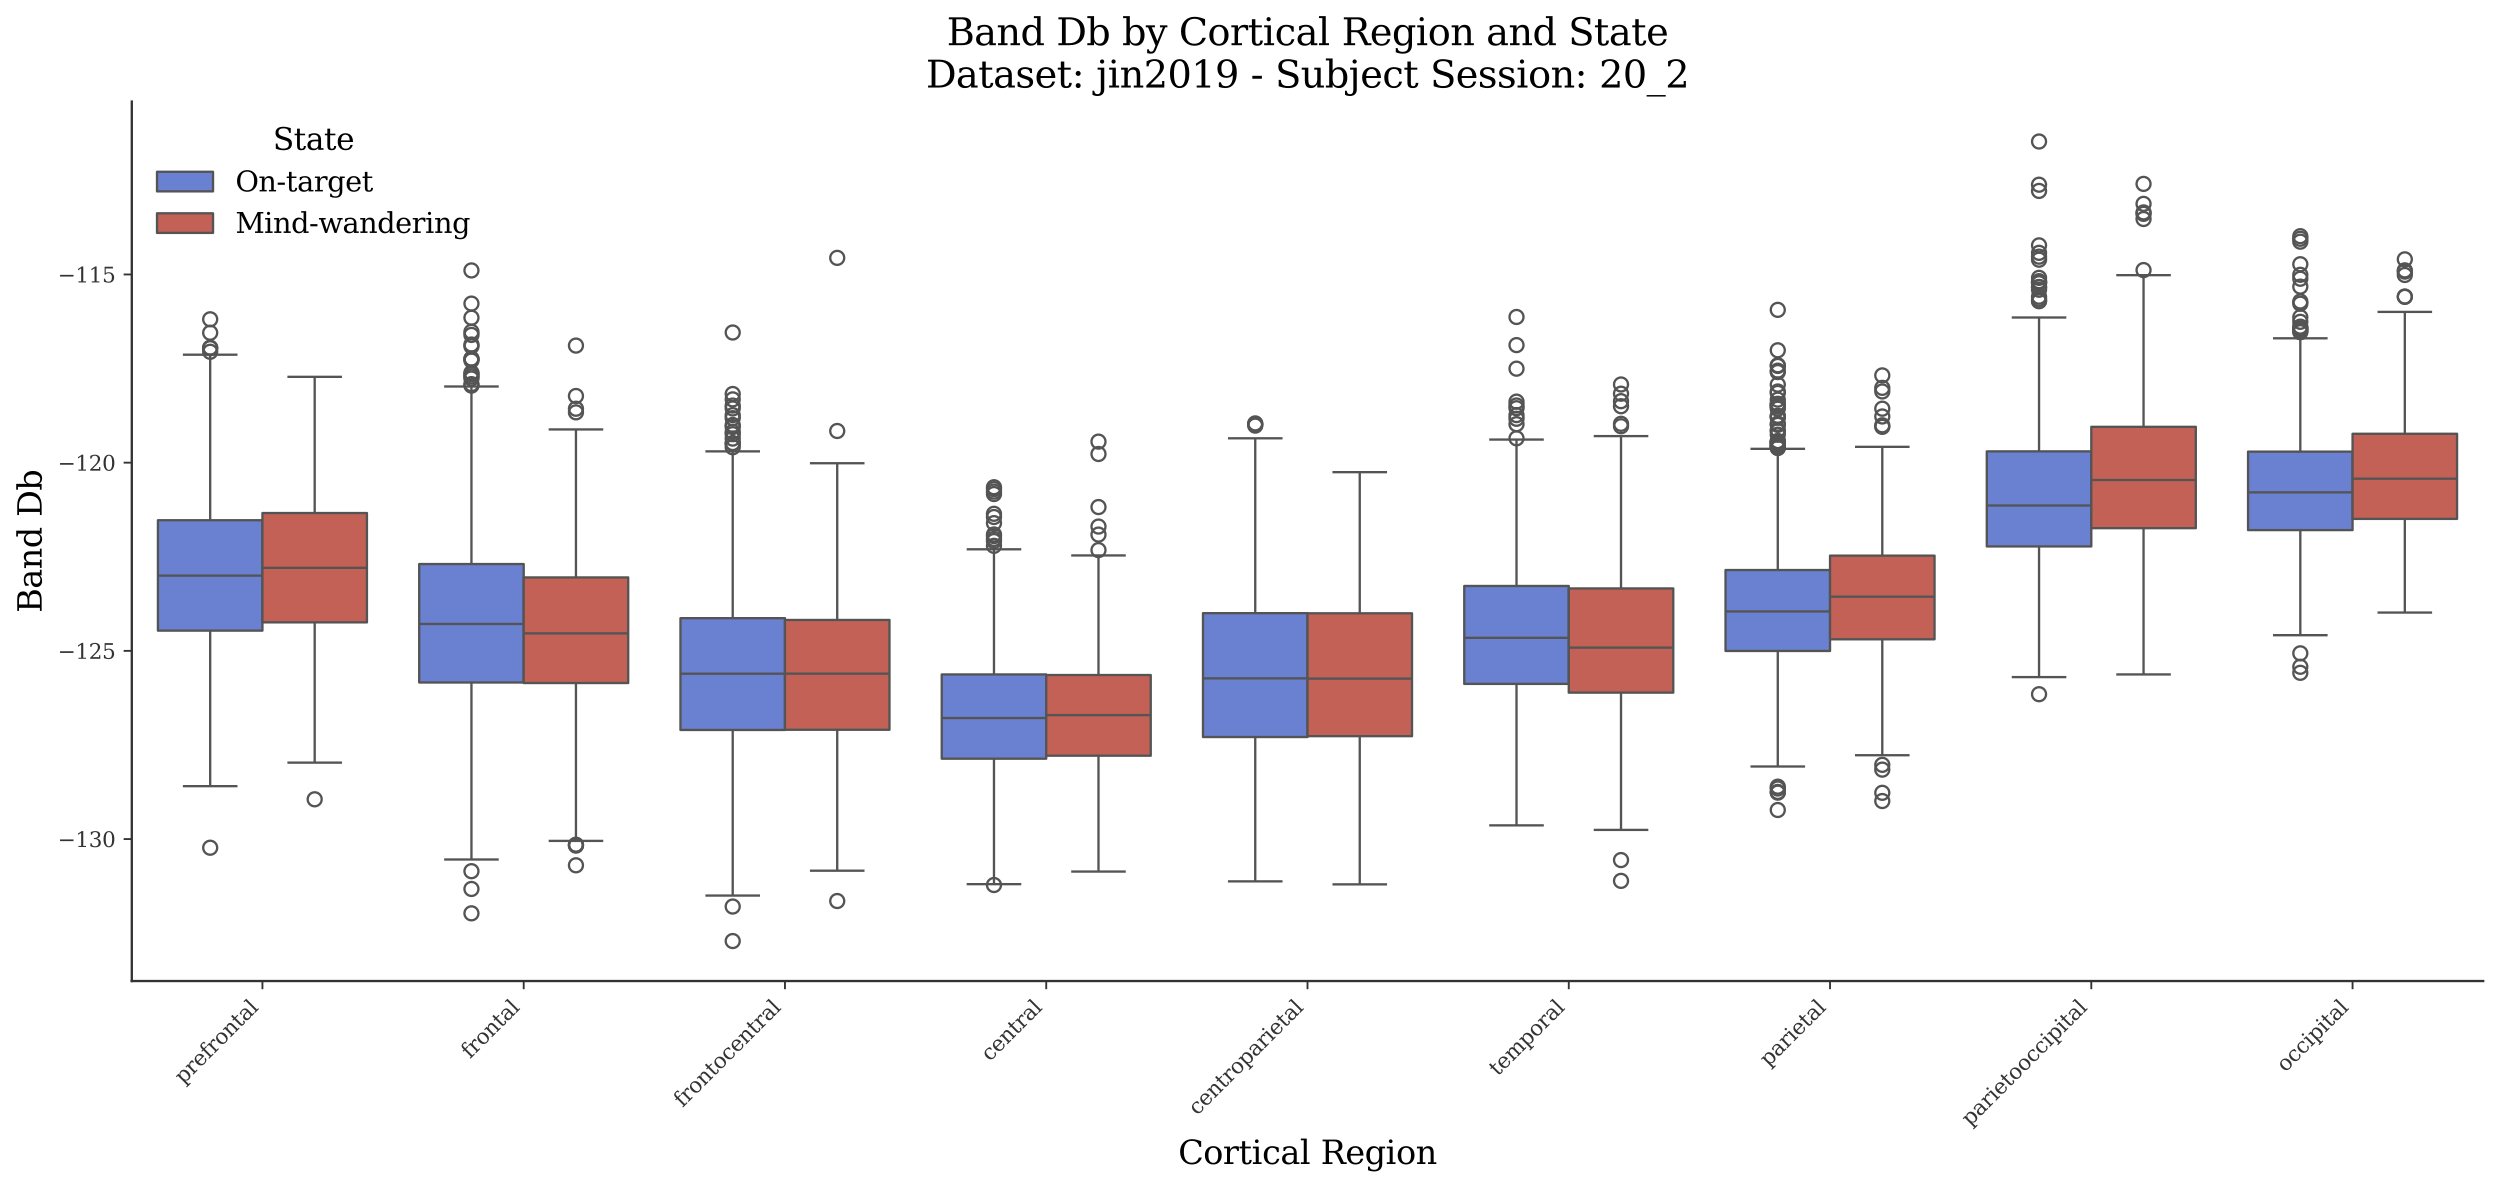 <?xml version="1.0" encoding="utf-8" standalone="no"?>
<!DOCTYPE svg PUBLIC "-//W3C//DTD SVG 1.1//EN"
  "http://www.w3.org/Graphics/SVG/1.1/DTD/svg11.dtd">
<svg xmlns:xlink="http://www.w3.org/1999/xlink" width="1071.11pt" height="509.014pt" viewBox="0 0 1071.11 509.014" xmlns="http://www.w3.org/2000/svg" version="1.1">
 <defs>
  <style type="text/css">*{stroke-linejoin: round; stroke-linecap: butt}</style>
 </defs>
 <g id="figure_1">
  <g id="patch_1">
   <path d="M 0 509.014 
L 1071.11 509.014 
L 1071.11 0 
L 0 0 
z
" style="fill: #ffffff"/>
  </g>
  <g id="axes_1">
   <g id="patch_2">
    <path d="M 56.47 420.314 
L 1063.91 420.314 
L 1063.91 43.502 
L 56.47 43.502 
z
" style="fill: #ffffff"/>
   </g>
   <g id="patch_3">
    <path d="M 112.439 -1736.91 
L 112.439 -1736.91 
L 112.439 -1736.91 
L 112.439 -1736.91 
z
" clip-path="url(#p877002a710)" style="fill: #6a80d1; stroke: #545454; stroke-linejoin: miter"/>
   </g>
   <g id="patch_4">
    <path d="M 112.439 -1736.91 
L 112.439 -1736.91 
L 112.439 -1736.91 
L 112.439 -1736.91 
z
" clip-path="url(#p877002a710)" style="fill: #c46156; stroke: #545454; stroke-linejoin: miter"/>
   </g>
   <g id="matplotlib.axis_1">
    <g id="xtick_1">
     <g id="line2d_1">
      <defs>
       <path id="mcbab49249f" d="M 0 0 
L 0 3.5 
" style="stroke: #333333; stroke-width: 0.8"/>
      </defs>
      <g>
       <use xlink:href="#mcbab49249f" x="112.439" y="420.314" style="fill: #333333; stroke: #333333; stroke-width: 0.8"/>
      </g>
     </g>
     <g id="text_1">
      <!-- prefrontal -->
      <g style="fill: #333333" transform="translate(78.518 464.747) rotate(-45) scale(0.09 -0.09)">
       <defs>
        <path id="DejaVuSerif-70" d="M 1313 1825 
L 1313 1497 
Q 1313 897 1542 583 
Q 1772 269 2209 269 
Q 2650 269 2876 622 
Q 3103 975 3103 1663 
Q 3103 2353 2876 2703 
Q 2650 3053 2209 3053 
Q 1772 3053 1542 2737 
Q 1313 2422 1313 1825 
z
M 738 2988 
L 184 2988 
L 184 3322 
L 1313 3322 
L 1313 2803 
Q 1481 3116 1742 3264 
Q 2003 3413 2388 3413 
Q 3000 3413 3387 2928 
Q 3775 2444 3775 1663 
Q 3775 881 3387 395 
Q 3000 -91 2388 -91 
Q 2003 -91 1742 57 
Q 1481 206 1313 519 
L 1313 -997 
L 1856 -997 
L 1856 -1331 
L 184 -1331 
L 184 -997 
L 738 -997 
L 738 2988 
z
" transform="scale(0.016)"/>
        <path id="DejaVuSerif-72" d="M 3059 3328 
L 3059 2497 
L 2728 2497 
Q 2713 2744 2591 2866 
Q 2469 2988 2234 2988 
Q 1809 2988 1582 2694 
Q 1356 2400 1356 1850 
L 1356 331 
L 2022 331 
L 2022 0 
L 263 0 
L 263 331 
L 781 331 
L 781 2994 
L 231 2994 
L 231 3322 
L 1356 3322 
L 1356 2731 
Q 1525 3078 1790 3245 
Q 2056 3413 2438 3413 
Q 2578 3413 2733 3391 
Q 2888 3369 3059 3328 
z
" transform="scale(0.016)"/>
        <path id="DejaVuSerif-65" d="M 3469 1600 
L 991 1600 
L 991 1575 
Q 991 903 1244 561 
Q 1497 219 1991 219 
Q 2369 219 2611 417 
Q 2853 616 2950 1006 
L 3413 1006 
Q 3275 459 2904 184 
Q 2534 -91 1931 -91 
Q 1203 -91 761 389 
Q 319 869 319 1663 
Q 319 2450 753 2931 
Q 1188 3413 1894 3413 
Q 2647 3413 3050 2948 
Q 3453 2484 3469 1600 
z
M 2791 1931 
Q 2772 2513 2545 2808 
Q 2319 3103 1894 3103 
Q 1497 3103 1269 2806 
Q 1041 2509 991 1931 
L 2791 1931 
z
" transform="scale(0.016)"/>
        <path id="DejaVuSerif-66" d="M 2753 4078 
L 2450 4078 
Q 2447 4313 2317 4434 
Q 2188 4556 1941 4556 
Q 1619 4556 1487 4379 
Q 1356 4203 1356 3750 
L 1356 3322 
L 2284 3322 
L 2284 2988 
L 1356 2988 
L 1356 331 
L 2094 331 
L 2094 0 
L 231 0 
L 231 331 
L 781 331 
L 781 2988 
L 231 2988 
L 231 3322 
L 781 3322 
L 781 3738 
Q 781 4294 1070 4578 
Q 1359 4863 1919 4863 
Q 2128 4863 2337 4825 
Q 2547 4788 2753 4709 
L 2753 4078 
z
" transform="scale(0.016)"/>
        <path id="DejaVuSerif-6f" d="M 1925 219 
Q 2388 219 2623 584 
Q 2859 950 2859 1663 
Q 2859 2375 2623 2739 
Q 2388 3103 1925 3103 
Q 1463 3103 1227 2739 
Q 991 2375 991 1663 
Q 991 950 1228 584 
Q 1466 219 1925 219 
z
M 1925 -91 
Q 1200 -91 759 389 
Q 319 869 319 1663 
Q 319 2456 758 2934 
Q 1197 3413 1925 3413 
Q 2653 3413 3092 2934 
Q 3531 2456 3531 1663 
Q 3531 869 3092 389 
Q 2653 -91 1925 -91 
z
" transform="scale(0.016)"/>
        <path id="DejaVuSerif-6e" d="M 263 0 
L 263 331 
L 781 331 
L 781 2988 
L 231 2988 
L 231 3322 
L 1356 3322 
L 1356 2731 
Q 1516 3069 1770 3241 
Q 2025 3413 2363 3413 
Q 2913 3413 3172 3097 
Q 3431 2781 3431 2113 
L 3431 331 
L 3944 331 
L 3944 0 
L 2356 0 
L 2356 331 
L 2853 331 
L 2853 1931 
Q 2853 2541 2703 2767 
Q 2553 2994 2175 2994 
Q 1775 2994 1565 2701 
Q 1356 2409 1356 1850 
L 1356 331 
L 1856 331 
L 1856 0 
L 263 0 
z
" transform="scale(0.016)"/>
        <path id="DejaVuSerif-74" d="M 691 2988 
L 184 2988 
L 184 3322 
L 691 3322 
L 691 4353 
L 1269 4353 
L 1269 3322 
L 2350 3322 
L 2350 2988 
L 1269 2988 
L 1269 878 
Q 1269 456 1350 337 
Q 1431 219 1650 219 
Q 1875 219 1978 351 
Q 2081 484 2088 781 
L 2522 781 
Q 2497 328 2275 118 
Q 2053 -91 1600 -91 
Q 1103 -91 897 129 
Q 691 350 691 878 
L 691 2988 
z
" transform="scale(0.016)"/>
        <path id="DejaVuSerif-61" d="M 2547 1044 
L 2547 1747 
L 1806 1747 
Q 1378 1747 1168 1562 
Q 959 1378 959 997 
Q 959 650 1171 447 
Q 1384 244 1747 244 
Q 2106 244 2326 466 
Q 2547 688 2547 1044 
z
M 3122 2075 
L 3122 331 
L 3634 331 
L 3634 0 
L 2547 0 
L 2547 359 
Q 2356 128 2106 18 
Q 1856 -91 1522 -91 
Q 969 -91 644 203 
Q 319 497 319 997 
Q 319 1513 691 1797 
Q 1063 2081 1741 2081 
L 2547 2081 
L 2547 2309 
Q 2547 2688 2317 2895 
Q 2088 3103 1672 3103 
Q 1328 3103 1125 2947 
Q 922 2791 872 2484 
L 575 2484 
L 575 3156 
Q 875 3284 1158 3348 
Q 1441 3413 1709 3413 
Q 2400 3413 2761 3070 
Q 3122 2728 3122 2075 
z
" transform="scale(0.016)"/>
        <path id="DejaVuSerif-6c" d="M 1313 331 
L 1856 331 
L 1856 0 
L 184 0 
L 184 331 
L 738 331 
L 738 4531 
L 184 4531 
L 184 4863 
L 1313 4863 
L 1313 331 
z
" transform="scale(0.016)"/>
       </defs>
       <use xlink:href="#DejaVuSerif-70"/>
       <use xlink:href="#DejaVuSerif-72" transform="translate(64.014 0)"/>
       <use xlink:href="#DejaVuSerif-65" transform="translate(111.816 0)"/>
       <use xlink:href="#DejaVuSerif-66" transform="translate(170.996 0)"/>
       <use xlink:href="#DejaVuSerif-72" transform="translate(208.008 0)"/>
       <use xlink:href="#DejaVuSerif-6f" transform="translate(255.811 0)"/>
       <use xlink:href="#DejaVuSerif-6e" transform="translate(316.016 0)"/>
       <use xlink:href="#DejaVuSerif-74" transform="translate(380.42 0)"/>
       <use xlink:href="#DejaVuSerif-61" transform="translate(420.605 0)"/>
       <use xlink:href="#DejaVuSerif-6c" transform="translate(480.225 0)"/>
      </g>
     </g>
    </g>
    <g id="xtick_2">
     <g id="line2d_2">
      <g>
       <use xlink:href="#mcbab49249f" x="224.377" y="420.314" style="fill: #333333; stroke: #333333; stroke-width: 0.8"/>
      </g>
     </g>
     <g id="text_2">
      <!-- frontal -->
      <g style="fill: #333333" transform="translate(201.338 453.865) rotate(-45) scale(0.09 -0.09)">
       <use xlink:href="#DejaVuSerif-66"/>
       <use xlink:href="#DejaVuSerif-72" transform="translate(37.012 0)"/>
       <use xlink:href="#DejaVuSerif-6f" transform="translate(84.814 0)"/>
       <use xlink:href="#DejaVuSerif-6e" transform="translate(145.02 0)"/>
       <use xlink:href="#DejaVuSerif-74" transform="translate(209.424 0)"/>
       <use xlink:href="#DejaVuSerif-61" transform="translate(249.609 0)"/>
       <use xlink:href="#DejaVuSerif-6c" transform="translate(309.229 0)"/>
      </g>
     </g>
    </g>
    <g id="xtick_3">
     <g id="line2d_3">
      <g>
       <use xlink:href="#mcbab49249f" x="336.314" y="420.314" style="fill: #333333; stroke: #333333; stroke-width: 0.8"/>
      </g>
     </g>
     <g id="text_3">
      <!-- frontocentral -->
      <g style="fill: #333333" transform="translate(292.416 474.725) rotate(-45) scale(0.09 -0.09)">
       <defs>
        <path id="DejaVuSerif-63" d="M 3291 997 
Q 3169 466 2822 187 
Q 2475 -91 1925 -91 
Q 1200 -91 759 389 
Q 319 869 319 1663 
Q 319 2459 759 2936 
Q 1200 3413 1925 3413 
Q 2241 3413 2553 3339 
Q 2866 3266 3181 3116 
L 3181 2266 
L 2847 2266 
Q 2781 2703 2561 2903 
Q 2341 3103 1931 3103 
Q 1466 3103 1228 2742 
Q 991 2381 991 1663 
Q 991 944 1227 581 
Q 1463 219 1931 219 
Q 2303 219 2525 412 
Q 2747 606 2828 997 
L 3291 997 
z
" transform="scale(0.016)"/>
       </defs>
       <use xlink:href="#DejaVuSerif-66"/>
       <use xlink:href="#DejaVuSerif-72" transform="translate(37.012 0)"/>
       <use xlink:href="#DejaVuSerif-6f" transform="translate(84.814 0)"/>
       <use xlink:href="#DejaVuSerif-6e" transform="translate(145.02 0)"/>
       <use xlink:href="#DejaVuSerif-74" transform="translate(209.424 0)"/>
       <use xlink:href="#DejaVuSerif-6f" transform="translate(249.609 0)"/>
       <use xlink:href="#DejaVuSerif-63" transform="translate(309.814 0)"/>
       <use xlink:href="#DejaVuSerif-65" transform="translate(365.82 0)"/>
       <use xlink:href="#DejaVuSerif-6e" transform="translate(425 0)"/>
       <use xlink:href="#DejaVuSerif-74" transform="translate(489.404 0)"/>
       <use xlink:href="#DejaVuSerif-72" transform="translate(529.59 0)"/>
       <use xlink:href="#DejaVuSerif-61" transform="translate(577.393 0)"/>
       <use xlink:href="#DejaVuSerif-6c" transform="translate(637.012 0)"/>
      </g>
     </g>
    </g>
    <g id="xtick_4">
     <g id="line2d_4">
      <g>
       <use xlink:href="#mcbab49249f" x="448.252" y="420.314" style="fill: #333333; stroke: #333333; stroke-width: 0.8"/>
      </g>
     </g>
     <g id="text_4">
      <!-- central -->
      <g style="fill: #333333" transform="translate(424.07 455.008) rotate(-45) scale(0.09 -0.09)">
       <use xlink:href="#DejaVuSerif-63"/>
       <use xlink:href="#DejaVuSerif-65" transform="translate(56.006 0)"/>
       <use xlink:href="#DejaVuSerif-6e" transform="translate(115.186 0)"/>
       <use xlink:href="#DejaVuSerif-74" transform="translate(179.59 0)"/>
       <use xlink:href="#DejaVuSerif-72" transform="translate(219.775 0)"/>
       <use xlink:href="#DejaVuSerif-61" transform="translate(267.578 0)"/>
       <use xlink:href="#DejaVuSerif-6c" transform="translate(327.197 0)"/>
      </g>
     </g>
    </g>
    <g id="xtick_5">
     <g id="line2d_5">
      <g>
       <use xlink:href="#mcbab49249f" x="560.19" y="420.314" style="fill: #333333; stroke: #333333; stroke-width: 0.8"/>
      </g>
     </g>
     <g id="text_5">
      <!-- centroparietal -->
      <g style="fill: #333333" transform="translate(512.907 478.11) rotate(-45) scale(0.09 -0.09)">
       <defs>
        <path id="DejaVuSerif-69" d="M 622 4353 
Q 622 4497 726 4603 
Q 831 4709 978 4709 
Q 1122 4709 1226 4603 
Q 1331 4497 1331 4353 
Q 1331 4206 1228 4103 
Q 1125 4000 978 4000 
Q 831 4000 726 4103 
Q 622 4206 622 4353 
z
M 1356 331 
L 1900 331 
L 1900 0 
L 231 0 
L 231 331 
L 781 331 
L 781 2988 
L 231 2988 
L 231 3322 
L 1356 3322 
L 1356 331 
z
" transform="scale(0.016)"/>
       </defs>
       <use xlink:href="#DejaVuSerif-63"/>
       <use xlink:href="#DejaVuSerif-65" transform="translate(56.006 0)"/>
       <use xlink:href="#DejaVuSerif-6e" transform="translate(115.186 0)"/>
       <use xlink:href="#DejaVuSerif-74" transform="translate(179.59 0)"/>
       <use xlink:href="#DejaVuSerif-72" transform="translate(219.775 0)"/>
       <use xlink:href="#DejaVuSerif-6f" transform="translate(267.578 0)"/>
       <use xlink:href="#DejaVuSerif-70" transform="translate(327.783 0)"/>
       <use xlink:href="#DejaVuSerif-61" transform="translate(391.797 0)"/>
       <use xlink:href="#DejaVuSerif-72" transform="translate(451.416 0)"/>
       <use xlink:href="#DejaVuSerif-69" transform="translate(499.219 0)"/>
       <use xlink:href="#DejaVuSerif-65" transform="translate(531.201 0)"/>
       <use xlink:href="#DejaVuSerif-74" transform="translate(590.381 0)"/>
       <use xlink:href="#DejaVuSerif-61" transform="translate(630.566 0)"/>
       <use xlink:href="#DejaVuSerif-6c" transform="translate(690.186 0)"/>
      </g>
     </g>
    </g>
    <g id="xtick_6">
     <g id="line2d_6">
      <g>
       <use xlink:href="#mcbab49249f" x="672.128" y="420.314" style="fill: #333333; stroke: #333333; stroke-width: 0.8"/>
      </g>
     </g>
     <g id="text_6">
      <!-- temporal -->
      <g style="fill: #333333" transform="translate(641.668 461.286) rotate(-45) scale(0.09 -0.09)">
       <defs>
        <path id="DejaVuSerif-6d" d="M 3316 2675 
Q 3481 3041 3739 3227 
Q 3997 3413 4341 3413 
Q 4863 3413 5119 3089 
Q 5375 2766 5375 2113 
L 5375 331 
L 5894 331 
L 5894 0 
L 4300 0 
L 4300 331 
L 4800 331 
L 4800 2047 
Q 4800 2556 4650 2772 
Q 4500 2988 4153 2988 
Q 3769 2988 3567 2697 
Q 3366 2406 3366 1850 
L 3366 331 
L 3866 331 
L 3866 0 
L 2291 0 
L 2291 331 
L 2791 331 
L 2791 2069 
Q 2791 2566 2641 2777 
Q 2491 2988 2144 2988 
Q 1759 2988 1557 2697 
Q 1356 2406 1356 1850 
L 1356 331 
L 1856 331 
L 1856 0 
L 263 0 
L 263 331 
L 781 331 
L 781 2994 
L 231 2994 
L 231 3322 
L 1356 3322 
L 1356 2731 
Q 1516 3063 1762 3238 
Q 2009 3413 2322 3413 
Q 2709 3413 2968 3220 
Q 3228 3028 3316 2675 
z
" transform="scale(0.016)"/>
       </defs>
       <use xlink:href="#DejaVuSerif-74"/>
       <use xlink:href="#DejaVuSerif-65" transform="translate(40.186 0)"/>
       <use xlink:href="#DejaVuSerif-6d" transform="translate(99.365 0)"/>
       <use xlink:href="#DejaVuSerif-70" transform="translate(194.189 0)"/>
       <use xlink:href="#DejaVuSerif-6f" transform="translate(258.203 0)"/>
       <use xlink:href="#DejaVuSerif-72" transform="translate(318.408 0)"/>
       <use xlink:href="#DejaVuSerif-61" transform="translate(366.211 0)"/>
       <use xlink:href="#DejaVuSerif-6c" transform="translate(425.83 0)"/>
      </g>
     </g>
    </g>
    <g id="xtick_7">
     <g id="line2d_7">
      <g>
       <use xlink:href="#mcbab49249f" x="784.065" y="420.314" style="fill: #333333; stroke: #333333; stroke-width: 0.8"/>
      </g>
     </g>
     <g id="text_7">
      <!-- parietal -->
      <g style="fill: #333333" transform="translate(757.642 457.25) rotate(-45) scale(0.09 -0.09)">
       <use xlink:href="#DejaVuSerif-70"/>
       <use xlink:href="#DejaVuSerif-61" transform="translate(64.014 0)"/>
       <use xlink:href="#DejaVuSerif-72" transform="translate(123.633 0)"/>
       <use xlink:href="#DejaVuSerif-69" transform="translate(171.436 0)"/>
       <use xlink:href="#DejaVuSerif-65" transform="translate(203.418 0)"/>
       <use xlink:href="#DejaVuSerif-74" transform="translate(262.598 0)"/>
       <use xlink:href="#DejaVuSerif-61" transform="translate(302.783 0)"/>
       <use xlink:href="#DejaVuSerif-6c" transform="translate(362.402 0)"/>
      </g>
     </g>
    </g>
    <g id="xtick_8">
     <g id="line2d_8">
      <g>
       <use xlink:href="#mcbab49249f" x="896.003" y="420.314" style="fill: #333333; stroke: #333333; stroke-width: 0.8"/>
      </g>
     </g>
     <g id="text_8">
      <!-- parietooccipital -->
      <g style="fill: #333333" transform="translate(844.087 482.742) rotate(-45) scale(0.09 -0.09)">
       <use xlink:href="#DejaVuSerif-70"/>
       <use xlink:href="#DejaVuSerif-61" transform="translate(64.014 0)"/>
       <use xlink:href="#DejaVuSerif-72" transform="translate(123.633 0)"/>
       <use xlink:href="#DejaVuSerif-69" transform="translate(171.436 0)"/>
       <use xlink:href="#DejaVuSerif-65" transform="translate(203.418 0)"/>
       <use xlink:href="#DejaVuSerif-74" transform="translate(262.598 0)"/>
       <use xlink:href="#DejaVuSerif-6f" transform="translate(302.783 0)"/>
       <use xlink:href="#DejaVuSerif-6f" transform="translate(362.988 0)"/>
       <use xlink:href="#DejaVuSerif-63" transform="translate(423.193 0)"/>
       <use xlink:href="#DejaVuSerif-63" transform="translate(479.199 0)"/>
       <use xlink:href="#DejaVuSerif-69" transform="translate(535.205 0)"/>
       <use xlink:href="#DejaVuSerif-70" transform="translate(567.188 0)"/>
       <use xlink:href="#DejaVuSerif-69" transform="translate(631.201 0)"/>
       <use xlink:href="#DejaVuSerif-74" transform="translate(663.184 0)"/>
       <use xlink:href="#DejaVuSerif-61" transform="translate(703.369 0)"/>
       <use xlink:href="#DejaVuSerif-6c" transform="translate(762.988 0)"/>
      </g>
     </g>
    </g>
    <g id="xtick_9">
     <g id="line2d_9">
      <g>
       <use xlink:href="#mcbab49249f" x="1007.941" y="420.314" style="fill: #333333; stroke: #333333; stroke-width: 0.8"/>
      </g>
     </g>
     <g id="text_9">
      <!-- occipital -->
      <g style="fill: #333333" transform="translate(979.126 459.641) rotate(-45) scale(0.09 -0.09)">
       <use xlink:href="#DejaVuSerif-6f"/>
       <use xlink:href="#DejaVuSerif-63" transform="translate(60.205 0)"/>
       <use xlink:href="#DejaVuSerif-63" transform="translate(116.211 0)"/>
       <use xlink:href="#DejaVuSerif-69" transform="translate(172.217 0)"/>
       <use xlink:href="#DejaVuSerif-70" transform="translate(204.199 0)"/>
       <use xlink:href="#DejaVuSerif-69" transform="translate(268.213 0)"/>
       <use xlink:href="#DejaVuSerif-74" transform="translate(300.195 0)"/>
       <use xlink:href="#DejaVuSerif-61" transform="translate(340.381 0)"/>
       <use xlink:href="#DejaVuSerif-6c" transform="translate(400 0)"/>
      </g>
     </g>
    </g>
    <g id="text_10">
     <!-- Cortical Region -->
     <g transform="translate(504.808 498.704) scale(0.14 -0.14)">
      <defs>
       <path id="DejaVuSerif-43" d="M 4513 1234 
Q 4306 581 3820 245 
Q 3334 -91 2591 -91 
Q 2134 -91 1743 65 
Q 1353 222 1050 525 
Q 700 875 529 1320 
Q 359 1766 359 2328 
Q 359 3416 987 4083 
Q 1616 4750 2644 4750 
Q 3025 4750 3456 4650 
Q 3888 4550 4384 4347 
L 4384 3272 
L 4031 3272 
Q 3916 3859 3567 4137 
Q 3219 4416 2591 4416 
Q 1844 4416 1459 3886 
Q 1075 3356 1075 2328 
Q 1075 1303 1459 773 
Q 1844 244 2591 244 
Q 3113 244 3450 492 
Q 3788 741 3938 1234 
L 4513 1234 
z
" transform="scale(0.016)"/>
       <path id="DejaVuSerif-20" transform="scale(0.016)"/>
       <path id="DejaVuSerif-52" d="M 3066 2316 
Q 3284 2256 3442 2114 
Q 3600 1972 3725 1716 
L 4403 331 
L 4972 331 
L 4972 0 
L 3872 0 
L 3144 1484 
Q 2934 1916 2759 2042 
Q 2584 2169 2278 2169 
L 1581 2169 
L 1581 331 
L 2241 331 
L 2241 0 
L 353 0 
L 353 331 
L 947 331 
L 947 4331 
L 353 4331 
L 353 4666 
L 2719 4666 
Q 3400 4666 3770 4341 
Q 4141 4016 4141 3419 
Q 4141 2938 3870 2661 
Q 3600 2384 3066 2316 
z
M 1581 2503 
L 2503 2503 
Q 2975 2503 3200 2726 
Q 3425 2950 3425 3419 
Q 3425 3888 3200 4109 
Q 2975 4331 2503 4331 
L 1581 4331 
L 1581 2503 
z
" transform="scale(0.016)"/>
       <path id="DejaVuSerif-67" d="M 3359 2988 
L 3359 72 
Q 3359 -644 2965 -1033 
Q 2572 -1422 1844 -1422 
Q 1516 -1422 1216 -1362 
Q 916 -1303 641 -1184 
L 641 -488 
L 941 -488 
Q 997 -813 1206 -963 
Q 1416 -1113 1806 -1113 
Q 2313 -1113 2548 -827 
Q 2784 -541 2784 72 
L 2784 519 
Q 2616 206 2355 57 
Q 2094 -91 1709 -91 
Q 1097 -91 708 395 
Q 319 881 319 1663 
Q 319 2444 706 2928 
Q 1094 3413 1709 3413 
Q 2094 3413 2355 3264 
Q 2616 3116 2784 2803 
L 2784 3322 
L 3909 3322 
L 3909 2988 
L 3359 2988 
z
M 2784 1825 
Q 2784 2422 2554 2737 
Q 2325 3053 1888 3053 
Q 1444 3053 1217 2703 
Q 991 2353 991 1663 
Q 991 975 1217 622 
Q 1444 269 1888 269 
Q 2325 269 2554 583 
Q 2784 897 2784 1497 
L 2784 1825 
z
" transform="scale(0.016)"/>
      </defs>
      <use xlink:href="#DejaVuSerif-43"/>
      <use xlink:href="#DejaVuSerif-6f" transform="translate(76.514 0)"/>
      <use xlink:href="#DejaVuSerif-72" transform="translate(136.719 0)"/>
      <use xlink:href="#DejaVuSerif-74" transform="translate(184.521 0)"/>
      <use xlink:href="#DejaVuSerif-69" transform="translate(224.707 0)"/>
      <use xlink:href="#DejaVuSerif-63" transform="translate(256.689 0)"/>
      <use xlink:href="#DejaVuSerif-61" transform="translate(312.695 0)"/>
      <use xlink:href="#DejaVuSerif-6c" transform="translate(372.314 0)"/>
      <use xlink:href="#DejaVuSerif-20" transform="translate(404.297 0)"/>
      <use xlink:href="#DejaVuSerif-52" transform="translate(436.084 0)"/>
      <use xlink:href="#DejaVuSerif-65" transform="translate(511.377 0)"/>
      <use xlink:href="#DejaVuSerif-67" transform="translate(570.557 0)"/>
      <use xlink:href="#DejaVuSerif-69" transform="translate(634.57 0)"/>
      <use xlink:href="#DejaVuSerif-6f" transform="translate(666.553 0)"/>
      <use xlink:href="#DejaVuSerif-6e" transform="translate(726.758 0)"/>
     </g>
    </g>
   </g>
   <g id="matplotlib.axis_2">
    <g id="ytick_1">
     <g id="line2d_10">
      <defs>
       <path id="mf1e8a50f30" d="M 0 0 
L -3.5 0 
" style="stroke: #333333; stroke-width: 0.8"/>
      </defs>
      <g>
       <use xlink:href="#mf1e8a50f30" x="56.47" y="359.483" style="fill: #333333; stroke: #333333; stroke-width: 0.8"/>
      </g>
     </g>
     <g id="text_11">
      <!-- −130 -->
      <g style="fill: #333333" transform="translate(24.749 362.902) scale(0.09 -0.09)">
       <defs>
        <path id="DejaVuSerif-2212" d="M 678 2259 
L 4684 2259 
L 4684 1753 
L 678 1753 
L 678 2259 
z
" transform="scale(0.016)"/>
        <path id="DejaVuSerif-31" d="M 909 0 
L 909 331 
L 1722 331 
L 1722 4213 
L 781 3603 
L 781 4013 
L 1919 4750 
L 2350 4750 
L 2350 331 
L 3163 331 
L 3163 0 
L 909 0 
z
" transform="scale(0.016)"/>
        <path id="DejaVuSerif-33" d="M 622 4469 
Q 988 4606 1323 4678 
Q 1659 4750 1953 4750 
Q 2638 4750 3022 4454 
Q 3406 4159 3406 3634 
Q 3406 3213 3140 2930 
Q 2875 2647 2388 2547 
Q 2963 2466 3280 2130 
Q 3597 1794 3597 1259 
Q 3597 606 3158 257 
Q 2719 -91 1894 -91 
Q 1528 -91 1179 -12 
Q 831 66 488 225 
L 488 1131 
L 838 1131 
Q 869 681 1141 450 
Q 1413 219 1906 219 
Q 2384 219 2661 495 
Q 2938 772 2938 1253 
Q 2938 1803 2653 2086 
Q 2369 2369 1819 2369 
L 1522 2369 
L 1522 2688 
L 1678 2688 
Q 2225 2688 2498 2914 
Q 2772 3141 2772 3597 
Q 2772 4006 2547 4223 
Q 2322 4441 1900 4441 
Q 1478 4441 1245 4241 
Q 1013 4041 972 3647 
L 622 3647 
L 622 4469 
z
" transform="scale(0.016)"/>
        <path id="DejaVuSerif-30" d="M 2034 219 
Q 2513 219 2750 744 
Q 2988 1269 2988 2328 
Q 2988 3391 2750 3916 
Q 2513 4441 2034 4441 
Q 1556 4441 1318 3916 
Q 1081 3391 1081 2328 
Q 1081 1269 1318 744 
Q 1556 219 2034 219 
z
M 2034 -91 
Q 1275 -91 848 546 
Q 422 1184 422 2328 
Q 422 3475 848 4112 
Q 1275 4750 2034 4750 
Q 2797 4750 3222 4112 
Q 3647 3475 3647 2328 
Q 3647 1184 3222 546 
Q 2797 -91 2034 -91 
z
" transform="scale(0.016)"/>
       </defs>
       <use xlink:href="#DejaVuSerif-2212"/>
       <use xlink:href="#DejaVuSerif-31" transform="translate(83.789 0)"/>
       <use xlink:href="#DejaVuSerif-33" transform="translate(147.412 0)"/>
       <use xlink:href="#DejaVuSerif-30" transform="translate(211.035 0)"/>
      </g>
     </g>
    </g>
    <g id="ytick_2">
     <g id="line2d_11">
      <g>
       <use xlink:href="#mf1e8a50f30" x="56.47" y="278.853" style="fill: #333333; stroke: #333333; stroke-width: 0.8"/>
      </g>
     </g>
     <g id="text_12">
      <!-- −125 -->
      <g style="fill: #333333" transform="translate(24.749 282.272) scale(0.09 -0.09)">
       <defs>
        <path id="DejaVuSerif-32" d="M 819 3553 
L 469 3553 
L 469 4384 
Q 803 4563 1142 4656 
Q 1481 4750 1806 4750 
Q 2534 4750 2956 4397 
Q 3378 4044 3378 3438 
Q 3378 2753 2422 1800 
Q 2347 1728 2309 1691 
L 1131 513 
L 3078 513 
L 3078 1088 
L 3444 1088 
L 3444 0 
L 434 0 
L 434 341 
L 1850 1753 
Q 2319 2222 2519 2614 
Q 2719 3006 2719 3438 
Q 2719 3909 2473 4175 
Q 2228 4441 1797 4441 
Q 1350 4441 1106 4219 
Q 863 3997 819 3553 
z
" transform="scale(0.016)"/>
        <path id="DejaVuSerif-35" d="M 3219 4666 
L 3219 4153 
L 1081 4153 
L 1081 2816 
Q 1244 2928 1461 2984 
Q 1678 3041 1947 3041 
Q 2703 3041 3140 2622 
Q 3578 2203 3578 1478 
Q 3578 738 3136 323 
Q 2694 -91 1894 -91 
Q 1572 -91 1234 -12 
Q 897 66 544 225 
L 544 1131 
L 897 1131 
Q 925 688 1179 453 
Q 1434 219 1894 219 
Q 2388 219 2653 544 
Q 2919 869 2919 1478 
Q 2919 2084 2655 2407 
Q 2391 2731 1894 2731 
Q 1613 2731 1398 2631 
Q 1184 2531 1019 2322 
L 750 2322 
L 750 4666 
L 3219 4666 
z
" transform="scale(0.016)"/>
       </defs>
       <use xlink:href="#DejaVuSerif-2212"/>
       <use xlink:href="#DejaVuSerif-31" transform="translate(83.789 0)"/>
       <use xlink:href="#DejaVuSerif-32" transform="translate(147.412 0)"/>
       <use xlink:href="#DejaVuSerif-35" transform="translate(211.035 0)"/>
      </g>
     </g>
    </g>
    <g id="ytick_3">
     <g id="line2d_12">
      <g>
       <use xlink:href="#mf1e8a50f30" x="56.47" y="198.222" style="fill: #333333; stroke: #333333; stroke-width: 0.8"/>
      </g>
     </g>
     <g id="text_13">
      <!-- −120 -->
      <g style="fill: #333333" transform="translate(24.749 201.641) scale(0.09 -0.09)">
       <use xlink:href="#DejaVuSerif-2212"/>
       <use xlink:href="#DejaVuSerif-31" transform="translate(83.789 0)"/>
       <use xlink:href="#DejaVuSerif-32" transform="translate(147.412 0)"/>
       <use xlink:href="#DejaVuSerif-30" transform="translate(211.035 0)"/>
      </g>
     </g>
    </g>
    <g id="ytick_4">
     <g id="line2d_13">
      <g>
       <use xlink:href="#mf1e8a50f30" x="56.47" y="117.592" style="fill: #333333; stroke: #333333; stroke-width: 0.8"/>
      </g>
     </g>
     <g id="text_14">
      <!-- −115 -->
      <g style="fill: #333333" transform="translate(24.749 121.011) scale(0.09 -0.09)">
       <use xlink:href="#DejaVuSerif-2212"/>
       <use xlink:href="#DejaVuSerif-31" transform="translate(83.789 0)"/>
       <use xlink:href="#DejaVuSerif-31" transform="translate(147.412 0)"/>
       <use xlink:href="#DejaVuSerif-35" transform="translate(211.035 0)"/>
      </g>
     </g>
    </g>
    <g id="text_15">
     <!-- Band Db -->
     <g transform="translate(17.838 262.533) rotate(-90) scale(0.14 -0.14)">
      <defs>
       <path id="DejaVuSerif-42" d="M 1581 331 
L 2516 331 
Q 3078 331 3337 575 
Q 3597 819 3597 1350 
Q 3597 1878 3339 2120 
Q 3081 2363 2516 2363 
L 1581 2363 
L 1581 331 
z
M 1581 2694 
L 2375 2694 
Q 2888 2694 3123 2891 
Q 3359 3088 3359 3513 
Q 3359 3941 3123 4136 
Q 2888 4331 2375 4331 
L 1581 4331 
L 1581 2694 
z
M 353 0 
L 353 331 
L 947 331 
L 947 4331 
L 353 4331 
L 353 4666 
L 2656 4666 
Q 3363 4666 3720 4377 
Q 4078 4088 4078 3513 
Q 4078 3097 3829 2850 
Q 3581 2603 3103 2547 
Q 3697 2472 4005 2167 
Q 4313 1863 4313 1350 
Q 4313 656 3875 328 
Q 3438 0 2509 0 
L 353 0 
z
" transform="scale(0.016)"/>
       <path id="DejaVuSerif-64" d="M 3359 331 
L 3909 331 
L 3909 0 
L 2784 0 
L 2784 519 
Q 2616 206 2355 57 
Q 2094 -91 1709 -91 
Q 1097 -91 708 395 
Q 319 881 319 1663 
Q 319 2444 706 2928 
Q 1094 3413 1709 3413 
Q 2094 3413 2355 3264 
Q 2616 3116 2784 2803 
L 2784 4531 
L 2241 4531 
L 2241 4863 
L 3359 4863 
L 3359 331 
z
M 2784 1497 
L 2784 1825 
Q 2784 2422 2554 2737 
Q 2325 3053 1888 3053 
Q 1444 3053 1217 2703 
Q 991 2353 991 1663 
Q 991 975 1217 622 
Q 1444 269 1888 269 
Q 2325 269 2554 583 
Q 2784 897 2784 1497 
z
" transform="scale(0.016)"/>
       <path id="DejaVuSerif-44" d="M 1581 331 
L 2163 331 
Q 3072 331 3558 850 
Q 4044 1369 4044 2338 
Q 4044 3306 3559 3818 
Q 3075 4331 2163 4331 
L 1581 4331 
L 1581 331 
z
M 353 0 
L 353 331 
L 947 331 
L 947 4331 
L 353 4331 
L 353 4666 
L 2209 4666 
Q 3416 4666 4089 4050 
Q 4763 3434 4763 2338 
Q 4763 1238 4088 619 
Q 3413 0 2209 0 
L 353 0 
z
" transform="scale(0.016)"/>
       <path id="DejaVuSerif-62" d="M 738 331 
L 738 4531 
L 184 4531 
L 184 4863 
L 1313 4863 
L 1313 2803 
Q 1481 3116 1742 3264 
Q 2003 3413 2388 3413 
Q 3000 3413 3387 2928 
Q 3775 2444 3775 1663 
Q 3775 881 3387 395 
Q 3000 -91 2388 -91 
Q 2003 -91 1742 57 
Q 1481 206 1313 519 
L 1313 0 
L 184 0 
L 184 331 
L 738 331 
z
M 1313 1497 
Q 1313 897 1542 583 
Q 1772 269 2209 269 
Q 2650 269 2876 622 
Q 3103 975 3103 1663 
Q 3103 2353 2876 2703 
Q 2650 3053 2209 3053 
Q 1772 3053 1542 2737 
Q 1313 2422 1313 1825 
L 1313 1497 
z
" transform="scale(0.016)"/>
      </defs>
      <use xlink:href="#DejaVuSerif-42"/>
      <use xlink:href="#DejaVuSerif-61" transform="translate(73.486 0)"/>
      <use xlink:href="#DejaVuSerif-6e" transform="translate(133.105 0)"/>
      <use xlink:href="#DejaVuSerif-64" transform="translate(197.51 0)"/>
      <use xlink:href="#DejaVuSerif-20" transform="translate(261.523 0)"/>
      <use xlink:href="#DejaVuSerif-44" transform="translate(293.311 0)"/>
      <use xlink:href="#DejaVuSerif-62" transform="translate(373.486 0)"/>
     </g>
    </g>
   </g>
   <g id="patch_5">
    <path d="M 67.664 270.187 
L 112.439 270.187 
L 112.439 222.889 
L 67.664 222.889 
L 67.664 270.187 
z
" clip-path="url(#p877002a710)" style="fill: #6a80d1; stroke: #545454; stroke-linejoin: miter"/>
   </g>
   <g id="line2d_14">
    <path d="M 90.051 270.187 
L 90.051 336.825 
" clip-path="url(#p877002a710)" style="fill: none; stroke: #545454"/>
   </g>
   <g id="line2d_15">
    <path d="M 90.051 222.889 
L 90.051 151.955 
" clip-path="url(#p877002a710)" style="fill: none; stroke: #545454"/>
   </g>
   <g id="line2d_16">
    <path d="M 78.857 336.825 
L 101.245 336.825 
" clip-path="url(#p877002a710)" style="fill: none; stroke: #545454; stroke-linecap: square"/>
   </g>
   <g id="line2d_17">
    <path d="M 78.857 151.955 
L 101.245 151.955 
" clip-path="url(#p877002a710)" style="fill: none; stroke: #545454; stroke-linecap: square"/>
   </g>
   <g id="line2d_18">
    <defs>
     <path id="m27154c918d" d="M 0 3 
C 0.796 3 1.559 2.684 2.121 2.121 
C 2.684 1.559 3 0.796 3 0 
C 3 -0.796 2.684 -1.559 2.121 -2.121 
C 1.559 -2.684 0.796 -3 0 -3 
C -0.796 -3 -1.559 -2.684 -2.121 -2.121 
C -2.684 -1.559 -3 -0.796 -3 0 
C -3 0.796 -2.684 1.559 -2.121 2.121 
C -1.559 2.684 -0.796 3 0 3 
z
" style="stroke: #545454"/>
    </defs>
    <g clip-path="url(#p877002a710)">
     <use xlink:href="#m27154c918d" x="90.051" y="363.203" style="fill-opacity: 0; stroke: #545454"/>
     <use xlink:href="#m27154c918d" x="90.051" y="149.182" style="fill-opacity: 0; stroke: #545454"/>
     <use xlink:href="#m27154c918d" x="90.051" y="136.801" style="fill-opacity: 0; stroke: #545454"/>
     <use xlink:href="#m27154c918d" x="90.051" y="148.956" style="fill-opacity: 0; stroke: #545454"/>
     <use xlink:href="#m27154c918d" x="90.051" y="150.714" style="fill-opacity: 0; stroke: #545454"/>
     <use xlink:href="#m27154c918d" x="90.051" y="142.561" style="fill-opacity: 0; stroke: #545454"/>
    </g>
   </g>
   <g id="patch_6">
    <path d="M 179.601 292.399 
L 224.377 292.399 
L 224.377 241.653 
L 179.601 241.653 
L 179.601 292.399 
z
" clip-path="url(#p877002a710)" style="fill: #6a80d1; stroke: #545454; stroke-linejoin: miter"/>
   </g>
   <g id="line2d_19">
    <path d="M 201.989 292.399 
L 201.989 368.261 
" clip-path="url(#p877002a710)" style="fill: none; stroke: #545454"/>
   </g>
   <g id="line2d_20">
    <path d="M 201.989 241.653 
L 201.989 165.604 
" clip-path="url(#p877002a710)" style="fill: none; stroke: #545454"/>
   </g>
   <g id="line2d_21">
    <path d="M 190.795 368.261 
L 213.183 368.261 
" clip-path="url(#p877002a710)" style="fill: none; stroke: #545454; stroke-linecap: square"/>
   </g>
   <g id="line2d_22">
    <path d="M 190.795 165.604 
L 213.183 165.604 
" clip-path="url(#p877002a710)" style="fill: none; stroke: #545454; stroke-linecap: square"/>
   </g>
   <g id="line2d_23">
    <g clip-path="url(#p877002a710)">
     <use xlink:href="#m27154c918d" x="201.989" y="380.875" style="fill-opacity: 0; stroke: #545454"/>
     <use xlink:href="#m27154c918d" x="201.989" y="391.312" style="fill-opacity: 0; stroke: #545454"/>
     <use xlink:href="#m27154c918d" x="201.989" y="373.257" style="fill-opacity: 0; stroke: #545454"/>
     <use xlink:href="#m27154c918d" x="201.989" y="115.864" style="fill-opacity: 0; stroke: #545454"/>
     <use xlink:href="#m27154c918d" x="201.989" y="136.131" style="fill-opacity: 0; stroke: #545454"/>
     <use xlink:href="#m27154c918d" x="201.989" y="165.202" style="fill-opacity: 0; stroke: #545454"/>
     <use xlink:href="#m27154c918d" x="201.989" y="148.39" style="fill-opacity: 0; stroke: #545454"/>
     <use xlink:href="#m27154c918d" x="201.989" y="153.681" style="fill-opacity: 0; stroke: #545454"/>
     <use xlink:href="#m27154c918d" x="201.989" y="164.575" style="fill-opacity: 0; stroke: #545454"/>
     <use xlink:href="#m27154c918d" x="201.989" y="160.335" style="fill-opacity: 0; stroke: #545454"/>
     <use xlink:href="#m27154c918d" x="201.989" y="154.487" style="fill-opacity: 0; stroke: #545454"/>
     <use xlink:href="#m27154c918d" x="201.989" y="161.279" style="fill-opacity: 0; stroke: #545454"/>
     <use xlink:href="#m27154c918d" x="201.989" y="162.166" style="fill-opacity: 0; stroke: #545454"/>
     <use xlink:href="#m27154c918d" x="201.989" y="159.693" style="fill-opacity: 0; stroke: #545454"/>
     <use xlink:href="#m27154c918d" x="201.989" y="143.5" style="fill-opacity: 0; stroke: #545454"/>
     <use xlink:href="#m27154c918d" x="201.989" y="130.077" style="fill-opacity: 0; stroke: #545454"/>
     <use xlink:href="#m27154c918d" x="201.989" y="142.17" style="fill-opacity: 0; stroke: #545454"/>
     <use xlink:href="#m27154c918d" x="201.989" y="147.612" style="fill-opacity: 0; stroke: #545454"/>
     <use xlink:href="#m27154c918d" x="201.989" y="153.779" style="fill-opacity: 0; stroke: #545454"/>
    </g>
   </g>
   <g id="patch_7">
    <path d="M 291.539 312.762 
L 336.314 312.762 
L 336.314 264.852 
L 291.539 264.852 
L 291.539 312.762 
z
" clip-path="url(#p877002a710)" style="fill: #6a80d1; stroke: #545454; stroke-linejoin: miter"/>
   </g>
   <g id="line2d_24">
    <path d="M 313.927 312.762 
L 313.927 383.69 
" clip-path="url(#p877002a710)" style="fill: none; stroke: #545454"/>
   </g>
   <g id="line2d_25">
    <path d="M 313.927 264.852 
L 313.927 193.391 
" clip-path="url(#p877002a710)" style="fill: none; stroke: #545454"/>
   </g>
   <g id="line2d_26">
    <path d="M 302.733 383.69 
L 325.121 383.69 
" clip-path="url(#p877002a710)" style="fill: none; stroke: #545454; stroke-linecap: square"/>
   </g>
   <g id="line2d_27">
    <path d="M 302.733 193.391 
L 325.121 193.391 
" clip-path="url(#p877002a710)" style="fill: none; stroke: #545454; stroke-linecap: square"/>
   </g>
   <g id="line2d_28">
    <g clip-path="url(#p877002a710)">
     <use xlink:href="#m27154c918d" x="313.927" y="403.186" style="fill-opacity: 0; stroke: #545454"/>
     <use xlink:href="#m27154c918d" x="313.927" y="388.4" style="fill-opacity: 0; stroke: #545454"/>
     <use xlink:href="#m27154c918d" x="313.927" y="191.628" style="fill-opacity: 0; stroke: #545454"/>
     <use xlink:href="#m27154c918d" x="313.927" y="173.758" style="fill-opacity: 0; stroke: #545454"/>
     <use xlink:href="#m27154c918d" x="313.927" y="186.022" style="fill-opacity: 0; stroke: #545454"/>
     <use xlink:href="#m27154c918d" x="313.927" y="189.83" style="fill-opacity: 0; stroke: #545454"/>
     <use xlink:href="#m27154c918d" x="313.927" y="182.955" style="fill-opacity: 0; stroke: #545454"/>
     <use xlink:href="#m27154c918d" x="313.927" y="179.16" style="fill-opacity: 0; stroke: #545454"/>
     <use xlink:href="#m27154c918d" x="313.927" y="182.083" style="fill-opacity: 0; stroke: #545454"/>
     <use xlink:href="#m27154c918d" x="313.927" y="174.999" style="fill-opacity: 0; stroke: #545454"/>
     <use xlink:href="#m27154c918d" x="313.927" y="190.091" style="fill-opacity: 0; stroke: #545454"/>
     <use xlink:href="#m27154c918d" x="313.927" y="177.853" style="fill-opacity: 0; stroke: #545454"/>
     <use xlink:href="#m27154c918d" x="313.927" y="185.025" style="fill-opacity: 0; stroke: #545454"/>
     <use xlink:href="#m27154c918d" x="313.927" y="142.461" style="fill-opacity: 0; stroke: #545454"/>
     <use xlink:href="#m27154c918d" x="313.927" y="171.112" style="fill-opacity: 0; stroke: #545454"/>
     <use xlink:href="#m27154c918d" x="313.927" y="187.908" style="fill-opacity: 0; stroke: #545454"/>
     <use xlink:href="#m27154c918d" x="313.927" y="168.806" style="fill-opacity: 0; stroke: #545454"/>
    </g>
   </g>
   <g id="patch_8">
    <path d="M 403.477 325.046 
L 448.252 325.046 
L 448.252 288.956 
L 403.477 288.956 
L 403.477 325.046 
z
" clip-path="url(#p877002a710)" style="fill: #6a80d1; stroke: #545454; stroke-linejoin: miter"/>
   </g>
   <g id="line2d_29">
    <path d="M 425.865 325.046 
L 425.865 378.806 
" clip-path="url(#p877002a710)" style="fill: none; stroke: #545454"/>
   </g>
   <g id="line2d_30">
    <path d="M 425.865 288.956 
L 425.865 235.348 
" clip-path="url(#p877002a710)" style="fill: none; stroke: #545454"/>
   </g>
   <g id="line2d_31">
    <path d="M 414.671 378.806 
L 437.058 378.806 
" clip-path="url(#p877002a710)" style="fill: none; stroke: #545454; stroke-linecap: square"/>
   </g>
   <g id="line2d_32">
    <path d="M 414.671 235.348 
L 437.058 235.348 
" clip-path="url(#p877002a710)" style="fill: none; stroke: #545454; stroke-linecap: square"/>
   </g>
   <g id="line2d_33">
    <g clip-path="url(#p877002a710)">
     <use xlink:href="#m27154c918d" x="425.865" y="379.181" style="fill-opacity: 0; stroke: #545454"/>
     <use xlink:href="#m27154c918d" x="425.865" y="224.134" style="fill-opacity: 0; stroke: #545454"/>
     <use xlink:href="#m27154c918d" x="425.865" y="230.89" style="fill-opacity: 0; stroke: #545454"/>
     <use xlink:href="#m27154c918d" x="425.865" y="211.671" style="fill-opacity: 0; stroke: #545454"/>
     <use xlink:href="#m27154c918d" x="425.865" y="229.687" style="fill-opacity: 0; stroke: #545454"/>
     <use xlink:href="#m27154c918d" x="425.865" y="209.565" style="fill-opacity: 0; stroke: #545454"/>
     <use xlink:href="#m27154c918d" x="425.865" y="231.822" style="fill-opacity: 0; stroke: #545454"/>
     <use xlink:href="#m27154c918d" x="425.865" y="208.75" style="fill-opacity: 0; stroke: #545454"/>
     <use xlink:href="#m27154c918d" x="425.865" y="221.51" style="fill-opacity: 0; stroke: #545454"/>
     <use xlink:href="#m27154c918d" x="425.865" y="228.989" style="fill-opacity: 0; stroke: #545454"/>
     <use xlink:href="#m27154c918d" x="425.865" y="210.626" style="fill-opacity: 0; stroke: #545454"/>
     <use xlink:href="#m27154c918d" x="425.865" y="220.131" style="fill-opacity: 0; stroke: #545454"/>
     <use xlink:href="#m27154c918d" x="425.865" y="233.862" style="fill-opacity: 0; stroke: #545454"/>
    </g>
   </g>
   <g id="patch_9">
    <path d="M 515.415 315.77 
L 560.19 315.77 
L 560.19 262.71 
L 515.415 262.71 
L 515.415 315.77 
z
" clip-path="url(#p877002a710)" style="fill: #6a80d1; stroke: #545454; stroke-linejoin: miter"/>
   </g>
   <g id="line2d_34">
    <path d="M 537.802 315.77 
L 537.802 377.611 
" clip-path="url(#p877002a710)" style="fill: none; stroke: #545454"/>
   </g>
   <g id="line2d_35">
    <path d="M 537.802 262.71 
L 537.802 187.78 
" clip-path="url(#p877002a710)" style="fill: none; stroke: #545454"/>
   </g>
   <g id="line2d_36">
    <path d="M 526.609 377.611 
L 548.996 377.611 
" clip-path="url(#p877002a710)" style="fill: none; stroke: #545454; stroke-linecap: square"/>
   </g>
   <g id="line2d_37">
    <path d="M 526.609 187.78 
L 548.996 187.78 
" clip-path="url(#p877002a710)" style="fill: none; stroke: #545454; stroke-linecap: square"/>
   </g>
   <g id="line2d_38">
    <g clip-path="url(#p877002a710)">
     <use xlink:href="#m27154c918d" x="537.802" y="181.405" style="fill-opacity: 0; stroke: #545454"/>
     <use xlink:href="#m27154c918d" x="537.802" y="182.348" style="fill-opacity: 0; stroke: #545454"/>
     <use xlink:href="#m27154c918d" x="537.802" y="181.771" style="fill-opacity: 0; stroke: #545454"/>
    </g>
   </g>
   <g id="patch_10">
    <path d="M 627.353 293.025 
L 672.128 293.025 
L 672.128 251.058 
L 627.353 251.058 
L 627.353 293.025 
z
" clip-path="url(#p877002a710)" style="fill: #6a80d1; stroke: #545454; stroke-linejoin: miter"/>
   </g>
   <g id="line2d_39">
    <path d="M 649.74 293.025 
L 649.74 353.62 
" clip-path="url(#p877002a710)" style="fill: none; stroke: #545454"/>
   </g>
   <g id="line2d_40">
    <path d="M 649.74 251.058 
L 649.74 188.33 
" clip-path="url(#p877002a710)" style="fill: none; stroke: #545454"/>
   </g>
   <g id="line2d_41">
    <path d="M 638.546 353.62 
L 660.934 353.62 
" clip-path="url(#p877002a710)" style="fill: none; stroke: #545454; stroke-linecap: square"/>
   </g>
   <g id="line2d_42">
    <path d="M 638.546 188.33 
L 660.934 188.33 
" clip-path="url(#p877002a710)" style="fill: none; stroke: #545454; stroke-linecap: square"/>
   </g>
   <g id="line2d_43">
    <g clip-path="url(#p877002a710)">
     <use xlink:href="#m27154c918d" x="649.74" y="174.903" style="fill-opacity: 0; stroke: #545454"/>
     <use xlink:href="#m27154c918d" x="649.74" y="187.792" style="fill-opacity: 0; stroke: #545454"/>
     <use xlink:href="#m27154c918d" x="649.74" y="179.423" style="fill-opacity: 0; stroke: #545454"/>
     <use xlink:href="#m27154c918d" x="649.74" y="181.741" style="fill-opacity: 0; stroke: #545454"/>
     <use xlink:href="#m27154c918d" x="649.74" y="177.843" style="fill-opacity: 0; stroke: #545454"/>
     <use xlink:href="#m27154c918d" x="649.74" y="173.733" style="fill-opacity: 0; stroke: #545454"/>
     <use xlink:href="#m27154c918d" x="649.74" y="135.801" style="fill-opacity: 0; stroke: #545454"/>
     <use xlink:href="#m27154c918d" x="649.74" y="147.858" style="fill-opacity: 0; stroke: #545454"/>
     <use xlink:href="#m27154c918d" x="649.74" y="172.082" style="fill-opacity: 0; stroke: #545454"/>
     <use xlink:href="#m27154c918d" x="649.74" y="157.957" style="fill-opacity: 0; stroke: #545454"/>
    </g>
   </g>
   <g id="patch_11">
    <path d="M 739.29 278.894 
L 784.065 278.894 
L 784.065 244.235 
L 739.29 244.235 
L 739.29 278.894 
z
" clip-path="url(#p877002a710)" style="fill: #6a80d1; stroke: #545454; stroke-linejoin: miter"/>
   </g>
   <g id="line2d_44">
    <path d="M 761.678 278.894 
L 761.678 328.394 
" clip-path="url(#p877002a710)" style="fill: none; stroke: #545454"/>
   </g>
   <g id="line2d_45">
    <path d="M 761.678 244.235 
L 761.678 192.297 
" clip-path="url(#p877002a710)" style="fill: none; stroke: #545454"/>
   </g>
   <g id="line2d_46">
    <path d="M 750.484 328.394 
L 772.872 328.394 
" clip-path="url(#p877002a710)" style="fill: none; stroke: #545454; stroke-linecap: square"/>
   </g>
   <g id="line2d_47">
    <path d="M 750.484 192.297 
L 772.872 192.297 
" clip-path="url(#p877002a710)" style="fill: none; stroke: #545454; stroke-linecap: square"/>
   </g>
   <g id="line2d_48">
    <g clip-path="url(#p877002a710)">
     <use xlink:href="#m27154c918d" x="761.678" y="339.289" style="fill-opacity: 0; stroke: #545454"/>
     <use xlink:href="#m27154c918d" x="761.678" y="337.045" style="fill-opacity: 0; stroke: #545454"/>
     <use xlink:href="#m27154c918d" x="761.678" y="339.598" style="fill-opacity: 0; stroke: #545454"/>
     <use xlink:href="#m27154c918d" x="761.678" y="347.04" style="fill-opacity: 0; stroke: #545454"/>
     <use xlink:href="#m27154c918d" x="761.678" y="337.827" style="fill-opacity: 0; stroke: #545454"/>
     <use xlink:href="#m27154c918d" x="761.678" y="186.249" style="fill-opacity: 0; stroke: #545454"/>
     <use xlink:href="#m27154c918d" x="761.678" y="189.038" style="fill-opacity: 0; stroke: #545454"/>
     <use xlink:href="#m27154c918d" x="761.678" y="181.475" style="fill-opacity: 0; stroke: #545454"/>
     <use xlink:href="#m27154c918d" x="761.678" y="189.529" style="fill-opacity: 0; stroke: #545454"/>
     <use xlink:href="#m27154c918d" x="761.678" y="191.241" style="fill-opacity: 0; stroke: #545454"/>
     <use xlink:href="#m27154c918d" x="761.678" y="174.22" style="fill-opacity: 0; stroke: #545454"/>
     <use xlink:href="#m27154c918d" x="761.678" y="190.317" style="fill-opacity: 0; stroke: #545454"/>
     <use xlink:href="#m27154c918d" x="761.678" y="184.216" style="fill-opacity: 0; stroke: #545454"/>
     <use xlink:href="#m27154c918d" x="761.678" y="171.223" style="fill-opacity: 0; stroke: #545454"/>
     <use xlink:href="#m27154c918d" x="761.678" y="191.882" style="fill-opacity: 0; stroke: #545454"/>
     <use xlink:href="#m27154c918d" x="761.678" y="150.079" style="fill-opacity: 0; stroke: #545454"/>
     <use xlink:href="#m27154c918d" x="761.678" y="156.502" style="fill-opacity: 0; stroke: #545454"/>
     <use xlink:href="#m27154c918d" x="761.678" y="167.734" style="fill-opacity: 0; stroke: #545454"/>
     <use xlink:href="#m27154c918d" x="761.678" y="168.353" style="fill-opacity: 0; stroke: #545454"/>
     <use xlink:href="#m27154c918d" x="761.678" y="132.758" style="fill-opacity: 0; stroke: #545454"/>
     <use xlink:href="#m27154c918d" x="761.678" y="156.78" style="fill-opacity: 0; stroke: #545454"/>
     <use xlink:href="#m27154c918d" x="761.678" y="158.818" style="fill-opacity: 0; stroke: #545454"/>
     <use xlink:href="#m27154c918d" x="761.678" y="178.402" style="fill-opacity: 0; stroke: #545454"/>
     <use xlink:href="#m27154c918d" x="761.678" y="173.186" style="fill-opacity: 0; stroke: #545454"/>
     <use xlink:href="#m27154c918d" x="761.678" y="172.992" style="fill-opacity: 0; stroke: #545454"/>
     <use xlink:href="#m27154c918d" x="761.678" y="189.028" style="fill-opacity: 0; stroke: #545454"/>
     <use xlink:href="#m27154c918d" x="761.678" y="159.406" style="fill-opacity: 0; stroke: #545454"/>
     <use xlink:href="#m27154c918d" x="761.678" y="178.955" style="fill-opacity: 0; stroke: #545454"/>
     <use xlink:href="#m27154c918d" x="761.678" y="191.886" style="fill-opacity: 0; stroke: #545454"/>
     <use xlink:href="#m27154c918d" x="761.678" y="164.792" style="fill-opacity: 0; stroke: #545454"/>
     <use xlink:href="#m27154c918d" x="761.678" y="191.252" style="fill-opacity: 0; stroke: #545454"/>
     <use xlink:href="#m27154c918d" x="761.678" y="173.951" style="fill-opacity: 0; stroke: #545454"/>
     <use xlink:href="#m27154c918d" x="761.678" y="184.762" style="fill-opacity: 0; stroke: #545454"/>
     <use xlink:href="#m27154c918d" x="761.678" y="178.155" style="fill-opacity: 0; stroke: #545454"/>
     <use xlink:href="#m27154c918d" x="761.678" y="189.538" style="fill-opacity: 0; stroke: #545454"/>
     <use xlink:href="#m27154c918d" x="761.678" y="182.036" style="fill-opacity: 0; stroke: #545454"/>
     <use xlink:href="#m27154c918d" x="761.678" y="190.562" style="fill-opacity: 0; stroke: #545454"/>
     <use xlink:href="#m27154c918d" x="761.678" y="175.116" style="fill-opacity: 0; stroke: #545454"/>
    </g>
   </g>
   <g id="patch_12">
    <path d="M 851.228 234.105 
L 896.003 234.105 
L 896.003 193.394 
L 851.228 193.394 
L 851.228 234.105 
z
" clip-path="url(#p877002a710)" style="fill: #6a80d1; stroke: #545454; stroke-linejoin: miter"/>
   </g>
   <g id="line2d_49">
    <path d="M 873.616 234.105 
L 873.616 290.099 
" clip-path="url(#p877002a710)" style="fill: none; stroke: #545454"/>
   </g>
   <g id="line2d_50">
    <path d="M 873.616 193.394 
L 873.616 136.042 
" clip-path="url(#p877002a710)" style="fill: none; stroke: #545454"/>
   </g>
   <g id="line2d_51">
    <path d="M 862.422 290.099 
L 884.809 290.099 
" clip-path="url(#p877002a710)" style="fill: none; stroke: #545454; stroke-linecap: square"/>
   </g>
   <g id="line2d_52">
    <path d="M 862.422 136.042 
L 884.809 136.042 
" clip-path="url(#p877002a710)" style="fill: none; stroke: #545454; stroke-linecap: square"/>
   </g>
   <g id="line2d_53">
    <g clip-path="url(#p877002a710)">
     <use xlink:href="#m27154c918d" x="873.616" y="297.43" style="fill-opacity: 0; stroke: #545454"/>
     <use xlink:href="#m27154c918d" x="873.616" y="122.948" style="fill-opacity: 0; stroke: #545454"/>
     <use xlink:href="#m27154c918d" x="873.616" y="121.235" style="fill-opacity: 0; stroke: #545454"/>
     <use xlink:href="#m27154c918d" x="873.616" y="127.132" style="fill-opacity: 0; stroke: #545454"/>
     <use xlink:href="#m27154c918d" x="873.616" y="121.285" style="fill-opacity: 0; stroke: #545454"/>
     <use xlink:href="#m27154c918d" x="873.616" y="120.751" style="fill-opacity: 0; stroke: #545454"/>
     <use xlink:href="#m27154c918d" x="873.616" y="60.629" style="fill-opacity: 0; stroke: #545454"/>
     <use xlink:href="#m27154c918d" x="873.616" y="111.259" style="fill-opacity: 0; stroke: #545454"/>
     <use xlink:href="#m27154c918d" x="873.616" y="124.138" style="fill-opacity: 0; stroke: #545454"/>
     <use xlink:href="#m27154c918d" x="873.616" y="81.804" style="fill-opacity: 0; stroke: #545454"/>
     <use xlink:href="#m27154c918d" x="873.616" y="128.025" style="fill-opacity: 0; stroke: #545454"/>
     <use xlink:href="#m27154c918d" x="873.616" y="128.864" style="fill-opacity: 0; stroke: #545454"/>
     <use xlink:href="#m27154c918d" x="873.616" y="79.135" style="fill-opacity: 0; stroke: #545454"/>
     <use xlink:href="#m27154c918d" x="873.616" y="120.476" style="fill-opacity: 0; stroke: #545454"/>
     <use xlink:href="#m27154c918d" x="873.616" y="123.014" style="fill-opacity: 0; stroke: #545454"/>
     <use xlink:href="#m27154c918d" x="873.616" y="119.039" style="fill-opacity: 0; stroke: #545454"/>
     <use xlink:href="#m27154c918d" x="873.616" y="109.971" style="fill-opacity: 0; stroke: #545454"/>
     <use xlink:href="#m27154c918d" x="873.616" y="129.056" style="fill-opacity: 0; stroke: #545454"/>
     <use xlink:href="#m27154c918d" x="873.616" y="108.324" style="fill-opacity: 0; stroke: #545454"/>
     <use xlink:href="#m27154c918d" x="873.616" y="105.123" style="fill-opacity: 0; stroke: #545454"/>
    </g>
   </g>
   <g id="patch_13">
    <path d="M 963.166 227.128 
L 1007.941 227.128 
L 1007.941 193.495 
L 963.166 193.495 
L 963.166 227.128 
z
" clip-path="url(#p877002a710)" style="fill: #6a80d1; stroke: #545454; stroke-linejoin: miter"/>
   </g>
   <g id="line2d_54">
    <path d="M 985.553 227.128 
L 985.553 272.147 
" clip-path="url(#p877002a710)" style="fill: none; stroke: #545454"/>
   </g>
   <g id="line2d_55">
    <path d="M 985.553 193.495 
L 985.553 144.955 
" clip-path="url(#p877002a710)" style="fill: none; stroke: #545454"/>
   </g>
   <g id="line2d_56">
    <path d="M 974.36 272.147 
L 996.747 272.147 
" clip-path="url(#p877002a710)" style="fill: none; stroke: #545454; stroke-linecap: square"/>
   </g>
   <g id="line2d_57">
    <path d="M 974.36 144.955 
L 996.747 144.955 
" clip-path="url(#p877002a710)" style="fill: none; stroke: #545454; stroke-linecap: square"/>
   </g>
   <g id="line2d_58">
    <g clip-path="url(#p877002a710)">
     <use xlink:href="#m27154c918d" x="985.553" y="279.914" style="fill-opacity: 0; stroke: #545454"/>
     <use xlink:href="#m27154c918d" x="985.553" y="285.674" style="fill-opacity: 0; stroke: #545454"/>
     <use xlink:href="#m27154c918d" x="985.553" y="288.262" style="fill-opacity: 0; stroke: #545454"/>
     <use xlink:href="#m27154c918d" x="985.553" y="139.951" style="fill-opacity: 0; stroke: #545454"/>
     <use xlink:href="#m27154c918d" x="985.553" y="119.423" style="fill-opacity: 0; stroke: #545454"/>
     <use xlink:href="#m27154c918d" x="985.553" y="135.894" style="fill-opacity: 0; stroke: #545454"/>
     <use xlink:href="#m27154c918d" x="985.553" y="141.007" style="fill-opacity: 0; stroke: #545454"/>
     <use xlink:href="#m27154c918d" x="985.553" y="129.178" style="fill-opacity: 0; stroke: #545454"/>
     <use xlink:href="#m27154c918d" x="985.553" y="122.808" style="fill-opacity: 0; stroke: #545454"/>
     <use xlink:href="#m27154c918d" x="985.553" y="141.761" style="fill-opacity: 0; stroke: #545454"/>
     <use xlink:href="#m27154c918d" x="985.553" y="102.298" style="fill-opacity: 0; stroke: #545454"/>
     <use xlink:href="#m27154c918d" x="985.553" y="101.193" style="fill-opacity: 0; stroke: #545454"/>
     <use xlink:href="#m27154c918d" x="985.553" y="142.317" style="fill-opacity: 0; stroke: #545454"/>
     <use xlink:href="#m27154c918d" x="985.553" y="113.206" style="fill-opacity: 0; stroke: #545454"/>
     <use xlink:href="#m27154c918d" x="985.553" y="103.545" style="fill-opacity: 0; stroke: #545454"/>
     <use xlink:href="#m27154c918d" x="985.553" y="117.729" style="fill-opacity: 0; stroke: #545454"/>
     <use xlink:href="#m27154c918d" x="985.553" y="140.656" style="fill-opacity: 0; stroke: #545454"/>
     <use xlink:href="#m27154c918d" x="985.553" y="137.875" style="fill-opacity: 0; stroke: #545454"/>
     <use xlink:href="#m27154c918d" x="985.553" y="130.114" style="fill-opacity: 0; stroke: #545454"/>
    </g>
   </g>
   <g id="patch_14">
    <path d="M 112.439 266.656 
L 157.214 266.656 
L 157.214 219.808 
L 112.439 219.808 
L 112.439 266.656 
z
" clip-path="url(#p877002a710)" style="fill: #c46156; stroke: #545454; stroke-linejoin: miter"/>
   </g>
   <g id="line2d_59">
    <path d="M 134.826 266.656 
L 134.826 326.749 
" clip-path="url(#p877002a710)" style="fill: none; stroke: #545454"/>
   </g>
   <g id="line2d_60">
    <path d="M 134.826 219.808 
L 134.826 161.464 
" clip-path="url(#p877002a710)" style="fill: none; stroke: #545454"/>
   </g>
   <g id="line2d_61">
    <path d="M 123.633 326.749 
L 146.02 326.749 
" clip-path="url(#p877002a710)" style="fill: none; stroke: #545454; stroke-linecap: square"/>
   </g>
   <g id="line2d_62">
    <path d="M 123.633 161.464 
L 146.02 161.464 
" clip-path="url(#p877002a710)" style="fill: none; stroke: #545454; stroke-linecap: square"/>
   </g>
   <g id="line2d_63">
    <g clip-path="url(#p877002a710)">
     <use xlink:href="#m27154c918d" x="134.826" y="342.454" style="fill-opacity: 0; stroke: #545454"/>
    </g>
   </g>
   <g id="patch_15">
    <path d="M 224.377 292.65 
L 269.152 292.65 
L 269.152 247.384 
L 224.377 247.384 
L 224.377 292.65 
z
" clip-path="url(#p877002a710)" style="fill: #c46156; stroke: #545454; stroke-linejoin: miter"/>
   </g>
   <g id="line2d_64">
    <path d="M 246.764 292.65 
L 246.764 360.29 
" clip-path="url(#p877002a710)" style="fill: none; stroke: #545454"/>
   </g>
   <g id="line2d_65">
    <path d="M 246.764 247.384 
L 246.764 183.978 
" clip-path="url(#p877002a710)" style="fill: none; stroke: #545454"/>
   </g>
   <g id="line2d_66">
    <path d="M 235.57 360.29 
L 257.958 360.29 
" clip-path="url(#p877002a710)" style="fill: none; stroke: #545454; stroke-linecap: square"/>
   </g>
   <g id="line2d_67">
    <path d="M 235.57 183.978 
L 257.958 183.978 
" clip-path="url(#p877002a710)" style="fill: none; stroke: #545454; stroke-linecap: square"/>
   </g>
   <g id="line2d_68">
    <g clip-path="url(#p877002a710)">
     <use xlink:href="#m27154c918d" x="246.764" y="370.734" style="fill-opacity: 0; stroke: #545454"/>
     <use xlink:href="#m27154c918d" x="246.764" y="362.054" style="fill-opacity: 0; stroke: #545454"/>
     <use xlink:href="#m27154c918d" x="246.764" y="362.279" style="fill-opacity: 0; stroke: #545454"/>
     <use xlink:href="#m27154c918d" x="246.764" y="361.923" style="fill-opacity: 0; stroke: #545454"/>
     <use xlink:href="#m27154c918d" x="246.764" y="176.671" style="fill-opacity: 0; stroke: #545454"/>
     <use xlink:href="#m27154c918d" x="246.764" y="175.123" style="fill-opacity: 0; stroke: #545454"/>
     <use xlink:href="#m27154c918d" x="246.764" y="148.066" style="fill-opacity: 0; stroke: #545454"/>
     <use xlink:href="#m27154c918d" x="246.764" y="169.66" style="fill-opacity: 0; stroke: #545454"/>
    </g>
   </g>
   <g id="patch_16">
    <path d="M 336.314 312.67 
L 381.089 312.67 
L 381.089 265.611 
L 336.314 265.611 
L 336.314 312.67 
z
" clip-path="url(#p877002a710)" style="fill: #c46156; stroke: #545454; stroke-linejoin: miter"/>
   </g>
   <g id="line2d_69">
    <path d="M 358.702 312.67 
L 358.702 373.033 
" clip-path="url(#p877002a710)" style="fill: none; stroke: #545454"/>
   </g>
   <g id="line2d_70">
    <path d="M 358.702 265.611 
L 358.702 198.479 
" clip-path="url(#p877002a710)" style="fill: none; stroke: #545454"/>
   </g>
   <g id="line2d_71">
    <path d="M 347.508 373.033 
L 369.896 373.033 
" clip-path="url(#p877002a710)" style="fill: none; stroke: #545454; stroke-linecap: square"/>
   </g>
   <g id="line2d_72">
    <path d="M 347.508 198.479 
L 369.896 198.479 
" clip-path="url(#p877002a710)" style="fill: none; stroke: #545454; stroke-linecap: square"/>
   </g>
   <g id="line2d_73">
    <g clip-path="url(#p877002a710)">
     <use xlink:href="#m27154c918d" x="358.702" y="386.041" style="fill-opacity: 0; stroke: #545454"/>
     <use xlink:href="#m27154c918d" x="358.702" y="110.481" style="fill-opacity: 0; stroke: #545454"/>
     <use xlink:href="#m27154c918d" x="358.702" y="184.659" style="fill-opacity: 0; stroke: #545454"/>
    </g>
   </g>
   <g id="patch_17">
    <path d="M 448.252 323.781 
L 493.027 323.781 
L 493.027 289.221 
L 448.252 289.221 
L 448.252 323.781 
z
" clip-path="url(#p877002a710)" style="fill: #c46156; stroke: #545454; stroke-linejoin: miter"/>
   </g>
   <g id="line2d_74">
    <path d="M 470.64 323.781 
L 470.64 373.418 
" clip-path="url(#p877002a710)" style="fill: none; stroke: #545454"/>
   </g>
   <g id="line2d_75">
    <path d="M 470.64 289.221 
L 470.64 237.966 
" clip-path="url(#p877002a710)" style="fill: none; stroke: #545454"/>
   </g>
   <g id="line2d_76">
    <path d="M 459.446 373.418 
L 481.833 373.418 
" clip-path="url(#p877002a710)" style="fill: none; stroke: #545454; stroke-linecap: square"/>
   </g>
   <g id="line2d_77">
    <path d="M 459.446 237.966 
L 481.833 237.966 
" clip-path="url(#p877002a710)" style="fill: none; stroke: #545454; stroke-linecap: square"/>
   </g>
   <g id="line2d_78">
    <g clip-path="url(#p877002a710)">
     <use xlink:href="#m27154c918d" x="470.64" y="189.21" style="fill-opacity: 0; stroke: #545454"/>
     <use xlink:href="#m27154c918d" x="470.64" y="194.513" style="fill-opacity: 0; stroke: #545454"/>
     <use xlink:href="#m27154c918d" x="470.64" y="229.04" style="fill-opacity: 0; stroke: #545454"/>
     <use xlink:href="#m27154c918d" x="470.64" y="217.246" style="fill-opacity: 0; stroke: #545454"/>
     <use xlink:href="#m27154c918d" x="470.64" y="225.6" style="fill-opacity: 0; stroke: #545454"/>
     <use xlink:href="#m27154c918d" x="470.64" y="235.684" style="fill-opacity: 0; stroke: #545454"/>
    </g>
   </g>
   <g id="patch_18">
    <path d="M 560.19 315.401 
L 604.965 315.401 
L 604.965 262.772 
L 560.19 262.772 
L 560.19 315.401 
z
" clip-path="url(#p877002a710)" style="fill: #c46156; stroke: #545454; stroke-linejoin: miter"/>
   </g>
   <g id="line2d_79">
    <path d="M 582.577 315.401 
L 582.577 378.915 
" clip-path="url(#p877002a710)" style="fill: none; stroke: #545454"/>
   </g>
   <g id="line2d_80">
    <path d="M 582.577 262.772 
L 582.577 202.29 
" clip-path="url(#p877002a710)" style="fill: none; stroke: #545454"/>
   </g>
   <g id="line2d_81">
    <path d="M 571.384 378.915 
L 593.771 378.915 
" clip-path="url(#p877002a710)" style="fill: none; stroke: #545454; stroke-linecap: square"/>
   </g>
   <g id="line2d_82">
    <path d="M 571.384 202.29 
L 593.771 202.29 
" clip-path="url(#p877002a710)" style="fill: none; stroke: #545454; stroke-linecap: square"/>
   </g>
   <g id="line2d_83"/>
   <g id="patch_19">
    <path d="M 672.128 296.767 
L 716.903 296.767 
L 716.903 252.117 
L 672.128 252.117 
L 672.128 296.767 
z
" clip-path="url(#p877002a710)" style="fill: #c46156; stroke: #545454; stroke-linejoin: miter"/>
   </g>
   <g id="line2d_84">
    <path d="M 694.515 296.767 
L 694.515 355.579 
" clip-path="url(#p877002a710)" style="fill: none; stroke: #545454"/>
   </g>
   <g id="line2d_85">
    <path d="M 694.515 252.117 
L 694.515 186.833 
" clip-path="url(#p877002a710)" style="fill: none; stroke: #545454"/>
   </g>
   <g id="line2d_86">
    <path d="M 683.321 355.579 
L 705.709 355.579 
" clip-path="url(#p877002a710)" style="fill: none; stroke: #545454; stroke-linecap: square"/>
   </g>
   <g id="line2d_87">
    <path d="M 683.321 186.833 
L 705.709 186.833 
" clip-path="url(#p877002a710)" style="fill: none; stroke: #545454; stroke-linecap: square"/>
   </g>
   <g id="line2d_88">
    <g clip-path="url(#p877002a710)">
     <use xlink:href="#m27154c918d" x="694.515" y="368.494" style="fill-opacity: 0; stroke: #545454"/>
     <use xlink:href="#m27154c918d" x="694.515" y="377.407" style="fill-opacity: 0; stroke: #545454"/>
     <use xlink:href="#m27154c918d" x="694.515" y="164.728" style="fill-opacity: 0; stroke: #545454"/>
     <use xlink:href="#m27154c918d" x="694.515" y="171.881" style="fill-opacity: 0; stroke: #545454"/>
     <use xlink:href="#m27154c918d" x="694.515" y="181.58" style="fill-opacity: 0; stroke: #545454"/>
     <use xlink:href="#m27154c918d" x="694.515" y="168.675" style="fill-opacity: 0; stroke: #545454"/>
     <use xlink:href="#m27154c918d" x="694.515" y="174.044" style="fill-opacity: 0; stroke: #545454"/>
     <use xlink:href="#m27154c918d" x="694.515" y="182.607" style="fill-opacity: 0; stroke: #545454"/>
    </g>
   </g>
   <g id="patch_20">
    <path d="M 784.065 273.908 
L 828.841 273.908 
L 828.841 238.068 
L 784.065 238.068 
L 784.065 273.908 
z
" clip-path="url(#p877002a710)" style="fill: #c46156; stroke: #545454; stroke-linejoin: miter"/>
   </g>
   <g id="line2d_89">
    <path d="M 806.453 273.908 
L 806.453 323.582 
" clip-path="url(#p877002a710)" style="fill: none; stroke: #545454"/>
   </g>
   <g id="line2d_90">
    <path d="M 806.453 238.068 
L 806.453 191.447 
" clip-path="url(#p877002a710)" style="fill: none; stroke: #545454"/>
   </g>
   <g id="line2d_91">
    <path d="M 795.259 323.582 
L 817.647 323.582 
" clip-path="url(#p877002a710)" style="fill: none; stroke: #545454; stroke-linecap: square"/>
   </g>
   <g id="line2d_92">
    <path d="M 795.259 191.447 
L 817.647 191.447 
" clip-path="url(#p877002a710)" style="fill: none; stroke: #545454; stroke-linecap: square"/>
   </g>
   <g id="line2d_93">
    <g clip-path="url(#p877002a710)">
     <use xlink:href="#m27154c918d" x="806.453" y="329.74" style="fill-opacity: 0; stroke: #545454"/>
     <use xlink:href="#m27154c918d" x="806.453" y="343.2" style="fill-opacity: 0; stroke: #545454"/>
     <use xlink:href="#m27154c918d" x="806.453" y="339.678" style="fill-opacity: 0; stroke: #545454"/>
     <use xlink:href="#m27154c918d" x="806.453" y="327.69" style="fill-opacity: 0; stroke: #545454"/>
     <use xlink:href="#m27154c918d" x="806.453" y="178.444" style="fill-opacity: 0; stroke: #545454"/>
     <use xlink:href="#m27154c918d" x="806.453" y="175.104" style="fill-opacity: 0; stroke: #545454"/>
     <use xlink:href="#m27154c918d" x="806.453" y="182.22" style="fill-opacity: 0; stroke: #545454"/>
     <use xlink:href="#m27154c918d" x="806.453" y="167.711" style="fill-opacity: 0; stroke: #545454"/>
     <use xlink:href="#m27154c918d" x="806.453" y="166.178" style="fill-opacity: 0; stroke: #545454"/>
     <use xlink:href="#m27154c918d" x="806.453" y="182.881" style="fill-opacity: 0; stroke: #545454"/>
     <use xlink:href="#m27154c918d" x="806.453" y="160.84" style="fill-opacity: 0; stroke: #545454"/>
    </g>
   </g>
   <g id="patch_21">
    <path d="M 896.003 226.296 
L 940.778 226.296 
L 940.778 182.869 
L 896.003 182.869 
L 896.003 226.296 
z
" clip-path="url(#p877002a710)" style="fill: #c46156; stroke: #545454; stroke-linejoin: miter"/>
   </g>
   <g id="line2d_94">
    <path d="M 918.391 226.296 
L 918.391 288.953 
" clip-path="url(#p877002a710)" style="fill: none; stroke: #545454"/>
   </g>
   <g id="line2d_95">
    <path d="M 918.391 182.869 
L 918.391 117.901 
" clip-path="url(#p877002a710)" style="fill: none; stroke: #545454"/>
   </g>
   <g id="line2d_96">
    <path d="M 907.197 288.953 
L 929.585 288.953 
" clip-path="url(#p877002a710)" style="fill: none; stroke: #545454; stroke-linecap: square"/>
   </g>
   <g id="line2d_97">
    <path d="M 907.197 117.901 
L 929.585 117.901 
" clip-path="url(#p877002a710)" style="fill: none; stroke: #545454; stroke-linecap: square"/>
   </g>
   <g id="line2d_98">
    <g clip-path="url(#p877002a710)">
     <use xlink:href="#m27154c918d" x="918.391" y="91.005" style="fill-opacity: 0; stroke: #545454"/>
     <use xlink:href="#m27154c918d" x="918.391" y="91.616" style="fill-opacity: 0; stroke: #545454"/>
     <use xlink:href="#m27154c918d" x="918.391" y="115.714" style="fill-opacity: 0; stroke: #545454"/>
     <use xlink:href="#m27154c918d" x="918.391" y="93.822" style="fill-opacity: 0; stroke: #545454"/>
     <use xlink:href="#m27154c918d" x="918.391" y="87.341" style="fill-opacity: 0; stroke: #545454"/>
     <use xlink:href="#m27154c918d" x="918.391" y="78.79" style="fill-opacity: 0; stroke: #545454"/>
    </g>
   </g>
   <g id="patch_22">
    <path d="M 1007.941 222.327 
L 1052.716 222.327 
L 1052.716 185.86 
L 1007.941 185.86 
L 1007.941 222.327 
z
" clip-path="url(#p877002a710)" style="fill: #c46156; stroke: #545454; stroke-linejoin: miter"/>
   </g>
   <g id="line2d_99">
    <path d="M 1030.329 222.327 
L 1030.329 262.463 
" clip-path="url(#p877002a710)" style="fill: none; stroke: #545454"/>
   </g>
   <g id="line2d_100">
    <path d="M 1030.329 185.86 
L 1030.329 133.637 
" clip-path="url(#p877002a710)" style="fill: none; stroke: #545454"/>
   </g>
   <g id="line2d_101">
    <path d="M 1019.135 262.463 
L 1041.522 262.463 
" clip-path="url(#p877002a710)" style="fill: none; stroke: #545454; stroke-linecap: square"/>
   </g>
   <g id="line2d_102">
    <path d="M 1019.135 133.637 
L 1041.522 133.637 
" clip-path="url(#p877002a710)" style="fill: none; stroke: #545454; stroke-linecap: square"/>
   </g>
   <g id="line2d_103">
    <g clip-path="url(#p877002a710)">
     <use xlink:href="#m27154c918d" x="1030.329" y="127.048" style="fill-opacity: 0; stroke: #545454"/>
     <use xlink:href="#m27154c918d" x="1030.329" y="111.117" style="fill-opacity: 0; stroke: #545454"/>
     <use xlink:href="#m27154c918d" x="1030.329" y="117.816" style="fill-opacity: 0; stroke: #545454"/>
     <use xlink:href="#m27154c918d" x="1030.329" y="127.183" style="fill-opacity: 0; stroke: #545454"/>
     <use xlink:href="#m27154c918d" x="1030.329" y="115.843" style="fill-opacity: 0; stroke: #545454"/>
     <use xlink:href="#m27154c918d" x="1030.329" y="116.365" style="fill-opacity: 0; stroke: #545454"/>
    </g>
   </g>
   <g id="line2d_104">
    <path d="M 67.664 246.629 
L 112.439 246.629 
" clip-path="url(#p877002a710)" style="fill: none; stroke: #545454"/>
   </g>
   <g id="line2d_105">
    <path d="M 179.601 267.347 
L 224.377 267.347 
" clip-path="url(#p877002a710)" style="fill: none; stroke: #545454"/>
   </g>
   <g id="line2d_106">
    <path d="M 291.539 288.645 
L 336.314 288.645 
" clip-path="url(#p877002a710)" style="fill: none; stroke: #545454"/>
   </g>
   <g id="line2d_107">
    <path d="M 403.477 307.63 
L 448.252 307.63 
" clip-path="url(#p877002a710)" style="fill: none; stroke: #545454"/>
   </g>
   <g id="line2d_108">
    <path d="M 515.415 290.635 
L 560.19 290.635 
" clip-path="url(#p877002a710)" style="fill: none; stroke: #545454"/>
   </g>
   <g id="line2d_109">
    <path d="M 627.353 273.269 
L 672.128 273.269 
" clip-path="url(#p877002a710)" style="fill: none; stroke: #545454"/>
   </g>
   <g id="line2d_110">
    <path d="M 739.29 261.978 
L 784.065 261.978 
" clip-path="url(#p877002a710)" style="fill: none; stroke: #545454"/>
   </g>
   <g id="line2d_111">
    <path d="M 851.228 216.589 
L 896.003 216.589 
" clip-path="url(#p877002a710)" style="fill: none; stroke: #545454"/>
   </g>
   <g id="line2d_112">
    <path d="M 963.166 210.964 
L 1007.941 210.964 
" clip-path="url(#p877002a710)" style="fill: none; stroke: #545454"/>
   </g>
   <g id="line2d_113">
    <path d="M 112.439 243.273 
L 157.214 243.273 
" clip-path="url(#p877002a710)" style="fill: none; stroke: #545454"/>
   </g>
   <g id="line2d_114">
    <path d="M 224.377 271.357 
L 269.152 271.357 
" clip-path="url(#p877002a710)" style="fill: none; stroke: #545454"/>
   </g>
   <g id="line2d_115">
    <path d="M 336.314 288.627 
L 381.089 288.627 
" clip-path="url(#p877002a710)" style="fill: none; stroke: #545454"/>
   </g>
   <g id="line2d_116">
    <path d="M 448.252 306.391 
L 493.027 306.391 
" clip-path="url(#p877002a710)" style="fill: none; stroke: #545454"/>
   </g>
   <g id="line2d_117">
    <path d="M 560.19 290.747 
L 604.965 290.747 
" clip-path="url(#p877002a710)" style="fill: none; stroke: #545454"/>
   </g>
   <g id="line2d_118">
    <path d="M 672.128 277.48 
L 716.903 277.48 
" clip-path="url(#p877002a710)" style="fill: none; stroke: #545454"/>
   </g>
   <g id="line2d_119">
    <path d="M 784.065 255.643 
L 828.841 255.643 
" clip-path="url(#p877002a710)" style="fill: none; stroke: #545454"/>
   </g>
   <g id="line2d_120">
    <path d="M 896.003 205.676 
L 940.778 205.676 
" clip-path="url(#p877002a710)" style="fill: none; stroke: #545454"/>
   </g>
   <g id="line2d_121">
    <path d="M 1007.941 205.082 
L 1052.716 205.082 
" clip-path="url(#p877002a710)" style="fill: none; stroke: #545454"/>
   </g>
   <g id="patch_23">
    <path d="M 56.47 420.314 
L 56.47 43.502 
" style="fill: none; stroke: #333333; stroke-linejoin: miter; stroke-linecap: square"/>
   </g>
   <g id="patch_24">
    <path d="M 56.47 420.314 
L 1063.91 420.314 
" style="fill: none; stroke: #333333; stroke-linejoin: miter; stroke-linecap: square"/>
   </g>
   <g id="text_16">
    <!-- Band Db by Cortical Region and State -->
    <g transform="translate(405.626 19.358) scale(0.16 -0.16)">
     <defs>
      <path id="DejaVuSerif-79" d="M 1381 -609 
L 1600 -56 
L 359 2988 
L -19 2988 
L -19 3322 
L 1509 3322 
L 1509 2988 
L 978 2988 
L 1913 703 
L 2847 2988 
L 2350 2988 
L 2350 3322 
L 3597 3322 
L 3597 2988 
L 3225 2988 
L 1703 -750 
Q 1547 -1138 1356 -1280 
Q 1166 -1422 819 -1422 
Q 672 -1422 517 -1397 
Q 363 -1372 206 -1325 
L 206 -691 
L 500 -691 
Q 519 -903 608 -995 
Q 697 -1088 884 -1088 
Q 1056 -1088 1161 -992 
Q 1266 -897 1381 -609 
z
" transform="scale(0.016)"/>
      <path id="DejaVuSerif-53" d="M 594 225 
L 594 1288 
L 953 1284 
Q 969 753 1261 498 
Q 1553 244 2150 244 
Q 2706 244 2998 464 
Q 3291 684 3291 1106 
Q 3291 1444 3114 1625 
Q 2938 1806 2369 1978 
L 1753 2163 
Q 1084 2366 811 2669 
Q 538 2972 538 3500 
Q 538 4094 959 4422 
Q 1381 4750 2144 4750 
Q 2469 4750 2856 4679 
Q 3244 4609 3681 4475 
L 3681 3481 
L 3328 3481 
Q 3275 3975 2998 4195 
Q 2722 4416 2156 4416 
Q 1663 4416 1405 4214 
Q 1147 4013 1147 3628 
Q 1147 3294 1340 3103 
Q 1534 2913 2163 2725 
L 2741 2553 
Q 3375 2363 3645 2067 
Q 3916 1772 3916 1275 
Q 3916 597 3481 253 
Q 3047 -91 2188 -91 
Q 1803 -91 1404 -12 
Q 1006 66 594 225 
z
" transform="scale(0.016)"/>
     </defs>
     <use xlink:href="#DejaVuSerif-42"/>
     <use xlink:href="#DejaVuSerif-61" transform="translate(73.486 0)"/>
     <use xlink:href="#DejaVuSerif-6e" transform="translate(133.105 0)"/>
     <use xlink:href="#DejaVuSerif-64" transform="translate(197.51 0)"/>
     <use xlink:href="#DejaVuSerif-20" transform="translate(261.523 0)"/>
     <use xlink:href="#DejaVuSerif-44" transform="translate(293.311 0)"/>
     <use xlink:href="#DejaVuSerif-62" transform="translate(373.486 0)"/>
     <use xlink:href="#DejaVuSerif-20" transform="translate(437.5 0)"/>
     <use xlink:href="#DejaVuSerif-62" transform="translate(469.287 0)"/>
     <use xlink:href="#DejaVuSerif-79" transform="translate(533.301 0)"/>
     <use xlink:href="#DejaVuSerif-20" transform="translate(589.795 0)"/>
     <use xlink:href="#DejaVuSerif-43" transform="translate(621.582 0)"/>
     <use xlink:href="#DejaVuSerif-6f" transform="translate(698.096 0)"/>
     <use xlink:href="#DejaVuSerif-72" transform="translate(758.301 0)"/>
     <use xlink:href="#DejaVuSerif-74" transform="translate(806.104 0)"/>
     <use xlink:href="#DejaVuSerif-69" transform="translate(846.289 0)"/>
     <use xlink:href="#DejaVuSerif-63" transform="translate(878.271 0)"/>
     <use xlink:href="#DejaVuSerif-61" transform="translate(934.277 0)"/>
     <use xlink:href="#DejaVuSerif-6c" transform="translate(993.896 0)"/>
     <use xlink:href="#DejaVuSerif-20" transform="translate(1025.879 0)"/>
     <use xlink:href="#DejaVuSerif-52" transform="translate(1057.666 0)"/>
     <use xlink:href="#DejaVuSerif-65" transform="translate(1132.959 0)"/>
     <use xlink:href="#DejaVuSerif-67" transform="translate(1192.139 0)"/>
     <use xlink:href="#DejaVuSerif-69" transform="translate(1256.152 0)"/>
     <use xlink:href="#DejaVuSerif-6f" transform="translate(1288.135 0)"/>
     <use xlink:href="#DejaVuSerif-6e" transform="translate(1348.34 0)"/>
     <use xlink:href="#DejaVuSerif-20" transform="translate(1412.744 0)"/>
     <use xlink:href="#DejaVuSerif-61" transform="translate(1444.531 0)"/>
     <use xlink:href="#DejaVuSerif-6e" transform="translate(1504.15 0)"/>
     <use xlink:href="#DejaVuSerif-64" transform="translate(1568.555 0)"/>
     <use xlink:href="#DejaVuSerif-20" transform="translate(1632.568 0)"/>
     <use xlink:href="#DejaVuSerif-53" transform="translate(1664.355 0)"/>
     <use xlink:href="#DejaVuSerif-74" transform="translate(1732.861 0)"/>
     <use xlink:href="#DejaVuSerif-61" transform="translate(1773.047 0)"/>
     <use xlink:href="#DejaVuSerif-74" transform="translate(1832.666 0)"/>
     <use xlink:href="#DejaVuSerif-65" transform="translate(1872.852 0)"/>
    </g>
    <!-- Dataset: jin2019 - Subject Session: 20_2 -->
    <g transform="translate(396.722 37.502) scale(0.16 -0.16)">
     <defs>
      <path id="DejaVuSerif-73" d="M 359 184 
L 359 959 
L 691 959 
Q 703 588 923 403 
Q 1144 219 1575 219 
Q 1963 219 2166 364 
Q 2369 509 2369 788 
Q 2369 1006 2220 1140 
Q 2072 1275 1594 1428 
L 1178 1569 
Q 750 1706 558 1912 
Q 366 2119 366 2438 
Q 366 2894 700 3153 
Q 1034 3413 1625 3413 
Q 1888 3413 2178 3344 
Q 2469 3275 2778 3144 
L 2778 2419 
L 2447 2419 
Q 2434 2741 2221 2922 
Q 2009 3103 1644 3103 
Q 1281 3103 1095 2975 
Q 909 2847 909 2591 
Q 909 2381 1050 2254 
Q 1191 2128 1613 1997 
L 2069 1856 
Q 2541 1709 2748 1489 
Q 2956 1269 2956 922 
Q 2956 450 2595 179 
Q 2234 -91 1600 -91 
Q 1278 -91 972 -22 
Q 666 47 359 184 
z
" transform="scale(0.016)"/>
      <path id="DejaVuSerif-3a" d="M 666 325 
Q 666 500 786 622 
Q 906 744 1081 744 
Q 1256 744 1376 622 
Q 1497 500 1497 325 
Q 1497 150 1378 29 
Q 1259 -91 1081 -91 
Q 903 -91 784 29 
Q 666 150 666 325 
z
M 666 2363 
Q 666 2538 786 2658 
Q 906 2778 1081 2778 
Q 1259 2778 1378 2659 
Q 1497 2541 1497 2363 
Q 1497 2184 1378 2065 
Q 1259 1947 1081 1947 
Q 906 1947 786 2067 
Q 666 2188 666 2363 
z
" transform="scale(0.016)"/>
      <path id="DejaVuSerif-6a" d="M 641 4353 
Q 641 4497 745 4603 
Q 850 4709 997 4709 
Q 1141 4709 1245 4603 
Q 1350 4497 1350 4353 
Q 1350 4206 1248 4103 
Q 1147 4000 997 4000 
Q 850 4000 745 4103 
Q 641 4206 641 4353 
z
M 781 2988 
L 238 2988 
L 238 3322 
L 1356 3322 
L 1356 -325 
Q 1356 -838 1051 -1130 
Q 747 -1422 213 -1422 
Q -13 -1422 -217 -1370 
Q -422 -1319 -616 -1216 
L -616 -531 
L -319 -531 
Q -297 -831 -164 -972 
Q -31 -1113 225 -1113 
Q 509 -1113 645 -920 
Q 781 -728 781 -325 
L 781 2988 
z
" transform="scale(0.016)"/>
      <path id="DejaVuSerif-39" d="M 2994 2091 
Q 2784 1856 2512 1740 
Q 2241 1625 1900 1625 
Q 1206 1625 804 2044 
Q 403 2463 403 3188 
Q 403 3897 839 4323 
Q 1275 4750 2003 4750 
Q 2794 4750 3217 4161 
Q 3641 3572 3641 2478 
Q 3641 1253 3137 581 
Q 2634 -91 1722 -91 
Q 1475 -91 1203 -44 
Q 931 3 647 97 
L 647 872 
L 997 872 
Q 1038 556 1241 387 
Q 1444 219 1784 219 
Q 2391 219 2687 676 
Q 2984 1134 2994 2091 
z
M 1978 4441 
Q 1534 4441 1298 4117 
Q 1063 3794 1063 3188 
Q 1063 2581 1298 2256 
Q 1534 1931 1978 1931 
Q 2422 1931 2658 2245 
Q 2894 2559 2894 3150 
Q 2894 3772 2656 4106 
Q 2419 4441 1978 4441 
z
" transform="scale(0.016)"/>
      <path id="DejaVuSerif-2d" d="M 281 1959 
L 1881 1959 
L 1881 1472 
L 281 1472 
L 281 1959 
z
" transform="scale(0.016)"/>
      <path id="DejaVuSerif-75" d="M 2266 3322 
L 3341 3322 
L 3341 331 
L 3884 331 
L 3884 0 
L 2766 0 
L 2766 588 
Q 2606 256 2353 82 
Q 2100 -91 1766 -91 
Q 1213 -91 952 223 
Q 691 538 691 1209 
L 691 2988 
L 172 2988 
L 172 3322 
L 1269 3322 
L 1269 1388 
Q 1269 781 1417 556 
Q 1566 331 1947 331 
Q 2347 331 2556 625 
Q 2766 919 2766 1478 
L 2766 2988 
L 2266 2988 
L 2266 3322 
z
" transform="scale(0.016)"/>
      <path id="DejaVuSerif-5f" d="M 3200 -1259 
L 3200 -1509 
L 0 -1509 
L 0 -1259 
L 3200 -1259 
z
" transform="scale(0.016)"/>
     </defs>
     <use xlink:href="#DejaVuSerif-44"/>
     <use xlink:href="#DejaVuSerif-61" transform="translate(80.176 0)"/>
     <use xlink:href="#DejaVuSerif-74" transform="translate(139.795 0)"/>
     <use xlink:href="#DejaVuSerif-61" transform="translate(179.98 0)"/>
     <use xlink:href="#DejaVuSerif-73" transform="translate(239.6 0)"/>
     <use xlink:href="#DejaVuSerif-65" transform="translate(290.918 0)"/>
     <use xlink:href="#DejaVuSerif-74" transform="translate(350.098 0)"/>
     <use xlink:href="#DejaVuSerif-3a" transform="translate(390.283 0)"/>
     <use xlink:href="#DejaVuSerif-20" transform="translate(423.975 0)"/>
     <use xlink:href="#DejaVuSerif-6a" transform="translate(455.762 0)"/>
     <use xlink:href="#DejaVuSerif-69" transform="translate(486.768 0)"/>
     <use xlink:href="#DejaVuSerif-6e" transform="translate(518.75 0)"/>
     <use xlink:href="#DejaVuSerif-32" transform="translate(583.154 0)"/>
     <use xlink:href="#DejaVuSerif-30" transform="translate(646.777 0)"/>
     <use xlink:href="#DejaVuSerif-31" transform="translate(710.4 0)"/>
     <use xlink:href="#DejaVuSerif-39" transform="translate(774.023 0)"/>
     <use xlink:href="#DejaVuSerif-20" transform="translate(837.646 0)"/>
     <use xlink:href="#DejaVuSerif-2d" transform="translate(869.434 0)"/>
     <use xlink:href="#DejaVuSerif-20" transform="translate(903.223 0)"/>
     <use xlink:href="#DejaVuSerif-53" transform="translate(935.01 0)"/>
     <use xlink:href="#DejaVuSerif-75" transform="translate(1003.516 0)"/>
     <use xlink:href="#DejaVuSerif-62" transform="translate(1067.92 0)"/>
     <use xlink:href="#DejaVuSerif-6a" transform="translate(1131.934 0)"/>
     <use xlink:href="#DejaVuSerif-65" transform="translate(1162.939 0)"/>
     <use xlink:href="#DejaVuSerif-63" transform="translate(1222.119 0)"/>
     <use xlink:href="#DejaVuSerif-74" transform="translate(1278.125 0)"/>
     <use xlink:href="#DejaVuSerif-20" transform="translate(1318.311 0)"/>
     <use xlink:href="#DejaVuSerif-53" transform="translate(1350.098 0)"/>
     <use xlink:href="#DejaVuSerif-65" transform="translate(1418.604 0)"/>
     <use xlink:href="#DejaVuSerif-73" transform="translate(1477.783 0)"/>
     <use xlink:href="#DejaVuSerif-73" transform="translate(1529.102 0)"/>
     <use xlink:href="#DejaVuSerif-69" transform="translate(1580.42 0)"/>
     <use xlink:href="#DejaVuSerif-6f" transform="translate(1612.402 0)"/>
     <use xlink:href="#DejaVuSerif-6e" transform="translate(1672.607 0)"/>
     <use xlink:href="#DejaVuSerif-3a" transform="translate(1737.012 0)"/>
     <use xlink:href="#DejaVuSerif-20" transform="translate(1770.703 0)"/>
     <use xlink:href="#DejaVuSerif-32" transform="translate(1802.49 0)"/>
     <use xlink:href="#DejaVuSerif-30" transform="translate(1866.113 0)"/>
     <use xlink:href="#DejaVuSerif-5f" transform="translate(1929.736 0)"/>
     <use xlink:href="#DejaVuSerif-32" transform="translate(1979.736 0)"/>
    </g>
   </g>
   <g id="legend_1">
    <g id="text_17">
     <!-- State -->
     <g transform="translate(116.928 64.179) scale(0.13 -0.13)">
      <use xlink:href="#DejaVuSerif-53"/>
      <use xlink:href="#DejaVuSerif-74" transform="translate(68.506 0)"/>
      <use xlink:href="#DejaVuSerif-61" transform="translate(108.691 0)"/>
      <use xlink:href="#DejaVuSerif-74" transform="translate(168.311 0)"/>
      <use xlink:href="#DejaVuSerif-65" transform="translate(208.496 0)"/>
     </g>
    </g>
    <g id="patch_25">
     <path d="M 67.27 82.001 
L 91.27 82.001 
L 91.27 73.601 
L 67.27 73.601 
z
" style="fill: #6a80d1; stroke: #545454; stroke-linejoin: miter"/>
    </g>
    <g id="text_18">
     <!-- On-target -->
     <g transform="translate(100.87 82.001) scale(0.12 -0.12)">
      <defs>
       <path id="DejaVuSerif-4f" d="M 2625 244 
Q 3391 244 3781 770 
Q 4172 1297 4172 2328 
Q 4172 3363 3781 3889 
Q 3391 4416 2625 4416 
Q 1856 4416 1465 3889 
Q 1075 3363 1075 2328 
Q 1075 1297 1465 770 
Q 1856 244 2625 244 
z
M 2625 -91 
Q 2150 -91 1751 65 
Q 1353 222 1050 525 
Q 700 875 529 1319 
Q 359 1763 359 2328 
Q 359 2894 529 3339 
Q 700 3784 1050 4134 
Q 1356 4441 1750 4595 
Q 2144 4750 2625 4750 
Q 3641 4750 4266 4084 
Q 4891 3419 4891 2328 
Q 4891 1769 4719 1320 
Q 4547 872 4197 525 
Q 3891 219 3497 64 
Q 3103 -91 2625 -91 
z
" transform="scale(0.016)"/>
      </defs>
      <use xlink:href="#DejaVuSerif-4f"/>
      <use xlink:href="#DejaVuSerif-6e" transform="translate(81.982 0)"/>
      <use xlink:href="#DejaVuSerif-2d" transform="translate(146.387 0)"/>
      <use xlink:href="#DejaVuSerif-74" transform="translate(180.176 0)"/>
      <use xlink:href="#DejaVuSerif-61" transform="translate(220.361 0)"/>
      <use xlink:href="#DejaVuSerif-72" transform="translate(279.98 0)"/>
      <use xlink:href="#DejaVuSerif-67" transform="translate(327.783 0)"/>
      <use xlink:href="#DejaVuSerif-65" transform="translate(391.797 0)"/>
      <use xlink:href="#DejaVuSerif-74" transform="translate(450.977 0)"/>
     </g>
    </g>
    <g id="patch_26">
     <path d="M 67.27 99.786 
L 91.27 99.786 
L 91.27 91.386 
L 67.27 91.386 
z
" style="fill: #c46156; stroke: #545454; stroke-linejoin: miter"/>
    </g>
    <g id="text_19">
     <!-- Mind-wandering -->
     <g transform="translate(100.87 99.786) scale(0.12 -0.12)">
      <defs>
       <path id="DejaVuSerif-4d" d="M 353 0 
L 353 331 
L 947 331 
L 947 4331 
L 319 4331 
L 319 4666 
L 1678 4666 
L 3316 1344 
L 4953 4666 
L 6228 4666 
L 6228 4331 
L 5606 4331 
L 5606 331 
L 6203 331 
L 6203 0 
L 4378 0 
L 4378 331 
L 4972 331 
L 4972 3938 
L 3372 684 
L 2931 684 
L 1331 3938 
L 1331 331 
L 1925 331 
L 1925 0 
L 353 0 
z
" transform="scale(0.016)"/>
       <path id="DejaVuSerif-77" d="M 3072 3322 
L 3922 728 
L 4672 2988 
L 4191 2988 
L 4191 3322 
L 5394 3322 
L 5394 2988 
L 5025 2988 
L 4038 0 
L 3559 0 
L 2741 2484 
L 1919 0 
L 1459 0 
L 475 2988 
L 103 2988 
L 103 3322 
L 1606 3322 
L 1606 2988 
L 1069 2988 
L 1813 728 
L 2669 3322 
L 3072 3322 
z
" transform="scale(0.016)"/>
      </defs>
      <use xlink:href="#DejaVuSerif-4d"/>
      <use xlink:href="#DejaVuSerif-69" transform="translate(102.393 0)"/>
      <use xlink:href="#DejaVuSerif-6e" transform="translate(134.375 0)"/>
      <use xlink:href="#DejaVuSerif-64" transform="translate(198.779 0)"/>
      <use xlink:href="#DejaVuSerif-2d" transform="translate(262.793 0)"/>
      <use xlink:href="#DejaVuSerif-77" transform="translate(296.582 0)"/>
      <use xlink:href="#DejaVuSerif-61" transform="translate(382.178 0)"/>
      <use xlink:href="#DejaVuSerif-6e" transform="translate(441.797 0)"/>
      <use xlink:href="#DejaVuSerif-64" transform="translate(506.201 0)"/>
      <use xlink:href="#DejaVuSerif-65" transform="translate(570.215 0)"/>
      <use xlink:href="#DejaVuSerif-72" transform="translate(629.395 0)"/>
      <use xlink:href="#DejaVuSerif-69" transform="translate(677.197 0)"/>
      <use xlink:href="#DejaVuSerif-6e" transform="translate(709.18 0)"/>
      <use xlink:href="#DejaVuSerif-67" transform="translate(773.584 0)"/>
     </g>
    </g>
   </g>
  </g>
 </g>
 <defs>
  <clipPath id="p877002a710">
   <rect x="56.47" y="43.502" width="1007.44" height="376.813"/>
  </clipPath>
 </defs>
</svg>

